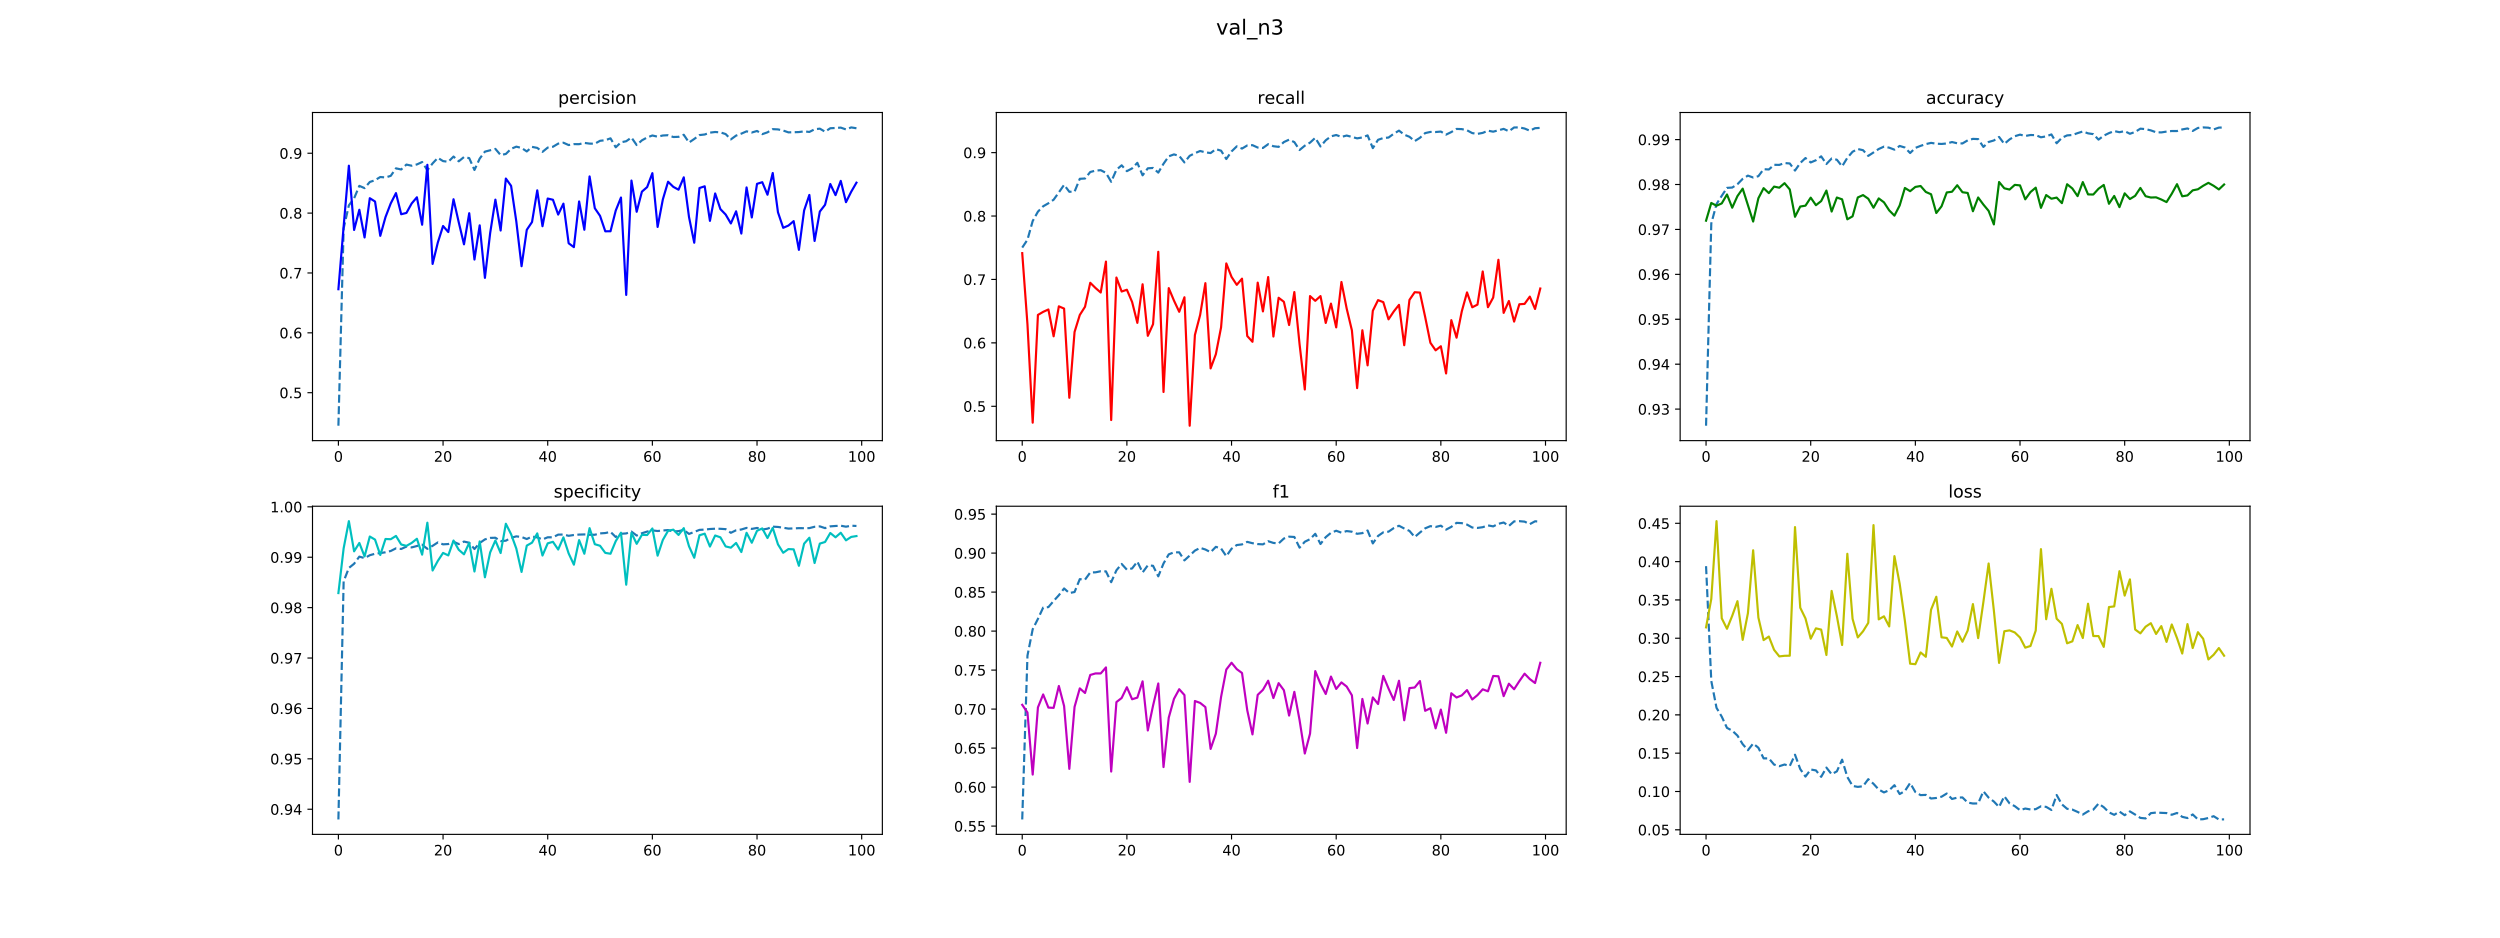 <?xml version="1.0" encoding="utf-8" standalone="no"?>
<!DOCTYPE svg PUBLIC "-//W3C//DTD SVG 1.1//EN"
  "http://www.w3.org/Graphics/SVG/1.1/DTD/svg11.dtd">
<!-- Created with matplotlib (https://matplotlib.org/) -->
<svg height="648pt" version="1.1" viewBox="0 0 1728 648" width="1728pt" xmlns="http://www.w3.org/2000/svg" xmlns:xlink="http://www.w3.org/1999/xlink">
 <defs>
  <style type="text/css">
*{stroke-linecap:butt;stroke-linejoin:round;}
  </style>
 </defs>
 <g id="figure_1">
  <g id="patch_1">
   <path d="M 0 648 
L 1728 648 
L 1728 0 
L 0 0 
z
" style="fill:#ffffff;"/>
  </g>
  <g id="axes_1">
   <g id="patch_2">
    <path d="M 216 304.56 
L 609.882 304.56 
L 609.882 77.76 
L 216 77.76 
z
" style="fill:#ffffff;"/>
   </g>
   <g id="matplotlib.axis_1">
    <g id="xtick_1">
     <g id="line2d_1">
      <defs>
       <path d="M 0 0 
L 0 3.5 
" id="m8205323ec8" style="stroke:#000000;stroke-width:0.8;"/>
      </defs>
      <g>
       <use style="stroke:#000000;stroke-width:0.8;" x="233.904" xlink:href="#m8205323ec8" y="304.56"/>
      </g>
     </g>
     <g id="text_1">
      <!-- 0 -->
      <defs>
       <path d="M 31.781 66.406 
Q 24.172 66.406 20.328 58.906 
Q 16.5 51.422 16.5 36.375 
Q 16.5 21.391 20.328 13.891 
Q 24.172 6.391 31.781 6.391 
Q 39.453 6.391 43.281 13.891 
Q 47.125 21.391 47.125 36.375 
Q 47.125 51.422 43.281 58.906 
Q 39.453 66.406 31.781 66.406 
z
M 31.781 74.219 
Q 44.047 74.219 50.516 64.516 
Q 56.984 54.828 56.984 36.375 
Q 56.984 17.969 50.516 8.266 
Q 44.047 -1.422 31.781 -1.422 
Q 19.531 -1.422 13.062 8.266 
Q 6.594 17.969 6.594 36.375 
Q 6.594 54.828 13.062 64.516 
Q 19.531 74.219 31.781 74.219 
z
" id="DejaVuSans-48"/>
      </defs>
      <g transform="translate(230.722 319.158)scale(0.1 -0.1)">
       <use xlink:href="#DejaVuSans-48"/>
      </g>
     </g>
    </g>
    <g id="xtick_2">
     <g id="line2d_2">
      <g>
       <use style="stroke:#000000;stroke-width:0.8;" x="306.242" xlink:href="#m8205323ec8" y="304.56"/>
      </g>
     </g>
     <g id="text_2">
      <!-- 20 -->
      <defs>
       <path d="M 19.188 8.297 
L 53.609 8.297 
L 53.609 0 
L 7.328 0 
L 7.328 8.297 
Q 12.938 14.109 22.625 23.891 
Q 32.328 33.688 34.812 36.531 
Q 39.547 41.844 41.422 45.531 
Q 43.312 49.219 43.312 52.781 
Q 43.312 58.594 39.234 62.25 
Q 35.156 65.922 28.609 65.922 
Q 23.969 65.922 18.812 64.312 
Q 13.672 62.703 7.812 59.422 
L 7.812 69.391 
Q 13.766 71.781 18.938 73 
Q 24.125 74.219 28.422 74.219 
Q 39.75 74.219 46.484 68.547 
Q 53.219 62.891 53.219 53.422 
Q 53.219 48.922 51.531 44.891 
Q 49.859 40.875 45.406 35.406 
Q 44.188 33.984 37.641 27.219 
Q 31.109 20.453 19.188 8.297 
z
" id="DejaVuSans-50"/>
      </defs>
      <g transform="translate(299.88 319.158)scale(0.1 -0.1)">
       <use xlink:href="#DejaVuSans-50"/>
       <use x="63.623" xlink:href="#DejaVuSans-48"/>
      </g>
     </g>
    </g>
    <g id="xtick_3">
     <g id="line2d_3">
      <g>
       <use style="stroke:#000000;stroke-width:0.8;" x="378.58" xlink:href="#m8205323ec8" y="304.56"/>
      </g>
     </g>
     <g id="text_3">
      <!-- 40 -->
      <defs>
       <path d="M 37.797 64.312 
L 12.891 25.391 
L 37.797 25.391 
z
M 35.203 72.906 
L 47.609 72.906 
L 47.609 25.391 
L 58.016 25.391 
L 58.016 17.188 
L 47.609 17.188 
L 47.609 0 
L 37.797 0 
L 37.797 17.188 
L 4.891 17.188 
L 4.891 26.703 
z
" id="DejaVuSans-52"/>
      </defs>
      <g transform="translate(372.218 319.158)scale(0.1 -0.1)">
       <use xlink:href="#DejaVuSans-52"/>
       <use x="63.623" xlink:href="#DejaVuSans-48"/>
      </g>
     </g>
    </g>
    <g id="xtick_4">
     <g id="line2d_4">
      <g>
       <use style="stroke:#000000;stroke-width:0.8;" x="450.919" xlink:href="#m8205323ec8" y="304.56"/>
      </g>
     </g>
     <g id="text_4">
      <!-- 60 -->
      <defs>
       <path d="M 33.016 40.375 
Q 26.375 40.375 22.484 35.828 
Q 18.609 31.297 18.609 23.391 
Q 18.609 15.531 22.484 10.953 
Q 26.375 6.391 33.016 6.391 
Q 39.656 6.391 43.531 10.953 
Q 47.406 15.531 47.406 23.391 
Q 47.406 31.297 43.531 35.828 
Q 39.656 40.375 33.016 40.375 
z
M 52.594 71.297 
L 52.594 62.312 
Q 48.875 64.062 45.094 64.984 
Q 41.312 65.922 37.594 65.922 
Q 27.828 65.922 22.672 59.328 
Q 17.531 52.734 16.797 39.406 
Q 19.672 43.656 24.016 45.922 
Q 28.375 48.188 33.594 48.188 
Q 44.578 48.188 50.953 41.516 
Q 57.328 34.859 57.328 23.391 
Q 57.328 12.156 50.688 5.359 
Q 44.047 -1.422 33.016 -1.422 
Q 20.359 -1.422 13.672 8.266 
Q 6.984 17.969 6.984 36.375 
Q 6.984 53.656 15.188 63.938 
Q 23.391 74.219 37.203 74.219 
Q 40.922 74.219 44.703 73.484 
Q 48.484 72.75 52.594 71.297 
z
" id="DejaVuSans-54"/>
      </defs>
      <g transform="translate(444.556 319.158)scale(0.1 -0.1)">
       <use xlink:href="#DejaVuSans-54"/>
       <use x="63.623" xlink:href="#DejaVuSans-48"/>
      </g>
     </g>
    </g>
    <g id="xtick_5">
     <g id="line2d_5">
      <g>
       <use style="stroke:#000000;stroke-width:0.8;" x="523.257" xlink:href="#m8205323ec8" y="304.56"/>
      </g>
     </g>
     <g id="text_5">
      <!-- 80 -->
      <defs>
       <path d="M 31.781 34.625 
Q 24.75 34.625 20.719 30.859 
Q 16.703 27.094 16.703 20.516 
Q 16.703 13.922 20.719 10.156 
Q 24.75 6.391 31.781 6.391 
Q 38.812 6.391 42.859 10.172 
Q 46.922 13.969 46.922 20.516 
Q 46.922 27.094 42.891 30.859 
Q 38.875 34.625 31.781 34.625 
z
M 21.922 38.812 
Q 15.578 40.375 12.031 44.719 
Q 8.5 49.078 8.5 55.328 
Q 8.5 64.062 14.719 69.141 
Q 20.953 74.219 31.781 74.219 
Q 42.672 74.219 48.875 69.141 
Q 55.078 64.062 55.078 55.328 
Q 55.078 49.078 51.531 44.719 
Q 48 40.375 41.703 38.812 
Q 48.828 37.156 52.797 32.312 
Q 56.781 27.484 56.781 20.516 
Q 56.781 9.906 50.312 4.234 
Q 43.844 -1.422 31.781 -1.422 
Q 19.734 -1.422 13.25 4.234 
Q 6.781 9.906 6.781 20.516 
Q 6.781 27.484 10.781 32.312 
Q 14.797 37.156 21.922 38.812 
z
M 18.312 54.391 
Q 18.312 48.734 21.844 45.562 
Q 25.391 42.391 31.781 42.391 
Q 38.141 42.391 41.719 45.562 
Q 45.312 48.734 45.312 54.391 
Q 45.312 60.062 41.719 63.234 
Q 38.141 66.406 31.781 66.406 
Q 25.391 66.406 21.844 63.234 
Q 18.312 60.062 18.312 54.391 
z
" id="DejaVuSans-56"/>
      </defs>
      <g transform="translate(516.895 319.158)scale(0.1 -0.1)">
       <use xlink:href="#DejaVuSans-56"/>
       <use x="63.623" xlink:href="#DejaVuSans-48"/>
      </g>
     </g>
    </g>
    <g id="xtick_6">
     <g id="line2d_6">
      <g>
       <use style="stroke:#000000;stroke-width:0.8;" x="595.596" xlink:href="#m8205323ec8" y="304.56"/>
      </g>
     </g>
     <g id="text_6">
      <!-- 100 -->
      <defs>
       <path d="M 12.406 8.297 
L 28.516 8.297 
L 28.516 63.922 
L 10.984 60.406 
L 10.984 69.391 
L 28.422 72.906 
L 38.281 72.906 
L 38.281 8.297 
L 54.391 8.297 
L 54.391 0 
L 12.406 0 
z
" id="DejaVuSans-49"/>
      </defs>
      <g transform="translate(586.052 319.158)scale(0.1 -0.1)">
       <use xlink:href="#DejaVuSans-49"/>
       <use x="63.623" xlink:href="#DejaVuSans-48"/>
       <use x="127.246" xlink:href="#DejaVuSans-48"/>
      </g>
     </g>
    </g>
   </g>
   <g id="matplotlib.axis_2">
    <g id="ytick_1">
     <g id="line2d_7">
      <defs>
       <path d="M 0 0 
L -3.5 0 
" id="m32520d86f4" style="stroke:#000000;stroke-width:0.8;"/>
      </defs>
      <g>
       <use style="stroke:#000000;stroke-width:0.8;" x="216" xlink:href="#m32520d86f4" y="271.427"/>
      </g>
     </g>
     <g id="text_7">
      <!-- 0.5 -->
      <defs>
       <path d="M 10.688 12.406 
L 21 12.406 
L 21 0 
L 10.688 0 
z
" id="DejaVuSans-46"/>
       <path d="M 10.797 72.906 
L 49.516 72.906 
L 49.516 64.594 
L 19.828 64.594 
L 19.828 46.734 
Q 21.969 47.469 24.109 47.828 
Q 26.266 48.188 28.422 48.188 
Q 40.625 48.188 47.75 41.5 
Q 54.891 34.812 54.891 23.391 
Q 54.891 11.625 47.562 5.094 
Q 40.234 -1.422 26.906 -1.422 
Q 22.312 -1.422 17.547 -0.641 
Q 12.797 0.141 7.719 1.703 
L 7.719 11.625 
Q 12.109 9.234 16.797 8.062 
Q 21.484 6.891 26.703 6.891 
Q 35.156 6.891 40.078 11.328 
Q 45.016 15.766 45.016 23.391 
Q 45.016 31 40.078 35.438 
Q 35.156 39.891 26.703 39.891 
Q 22.75 39.891 18.812 39.016 
Q 14.891 38.141 10.797 36.281 
z
" id="DejaVuSans-53"/>
      </defs>
      <g transform="translate(193.097 275.227)scale(0.1 -0.1)">
       <use xlink:href="#DejaVuSans-48"/>
       <use x="63.623" xlink:href="#DejaVuSans-46"/>
       <use x="95.41" xlink:href="#DejaVuSans-53"/>
      </g>
     </g>
    </g>
    <g id="ytick_2">
     <g id="line2d_8">
      <g>
       <use style="stroke:#000000;stroke-width:0.8;" x="216" xlink:href="#m32520d86f4" y="230.05"/>
      </g>
     </g>
     <g id="text_8">
      <!-- 0.6 -->
      <g transform="translate(193.097 233.85)scale(0.1 -0.1)">
       <use xlink:href="#DejaVuSans-48"/>
       <use x="63.623" xlink:href="#DejaVuSans-46"/>
       <use x="95.41" xlink:href="#DejaVuSans-54"/>
      </g>
     </g>
    </g>
    <g id="ytick_3">
     <g id="line2d_9">
      <g>
       <use style="stroke:#000000;stroke-width:0.8;" x="216" xlink:href="#m32520d86f4" y="188.674"/>
      </g>
     </g>
     <g id="text_9">
      <!-- 0.7 -->
      <defs>
       <path d="M 8.203 72.906 
L 55.078 72.906 
L 55.078 68.703 
L 28.609 0 
L 18.312 0 
L 43.219 64.594 
L 8.203 64.594 
z
" id="DejaVuSans-55"/>
      </defs>
      <g transform="translate(193.097 192.473)scale(0.1 -0.1)">
       <use xlink:href="#DejaVuSans-48"/>
       <use x="63.623" xlink:href="#DejaVuSans-46"/>
       <use x="95.41" xlink:href="#DejaVuSans-55"/>
      </g>
     </g>
    </g>
    <g id="ytick_4">
     <g id="line2d_10">
      <g>
       <use style="stroke:#000000;stroke-width:0.8;" x="216" xlink:href="#m32520d86f4" y="147.297"/>
      </g>
     </g>
     <g id="text_10">
      <!-- 0.8 -->
      <g transform="translate(193.097 151.096)scale(0.1 -0.1)">
       <use xlink:href="#DejaVuSans-48"/>
       <use x="63.623" xlink:href="#DejaVuSans-46"/>
       <use x="95.41" xlink:href="#DejaVuSans-56"/>
      </g>
     </g>
    </g>
    <g id="ytick_5">
     <g id="line2d_11">
      <g>
       <use style="stroke:#000000;stroke-width:0.8;" x="216" xlink:href="#m32520d86f4" y="105.92"/>
      </g>
     </g>
     <g id="text_11">
      <!-- 0.9 -->
      <defs>
       <path d="M 10.984 1.516 
L 10.984 10.5 
Q 14.703 8.734 18.5 7.812 
Q 22.312 6.891 25.984 6.891 
Q 35.75 6.891 40.891 13.453 
Q 46.047 20.016 46.781 33.406 
Q 43.953 29.203 39.594 26.953 
Q 35.25 24.703 29.984 24.703 
Q 19.047 24.703 12.672 31.312 
Q 6.297 37.938 6.297 49.422 
Q 6.297 60.641 12.938 67.422 
Q 19.578 74.219 30.609 74.219 
Q 43.266 74.219 49.922 64.516 
Q 56.594 54.828 56.594 36.375 
Q 56.594 19.141 48.406 8.859 
Q 40.234 -1.422 26.422 -1.422 
Q 22.703 -1.422 18.891 -0.688 
Q 15.094 0.047 10.984 1.516 
z
M 30.609 32.422 
Q 37.25 32.422 41.125 36.953 
Q 45.016 41.5 45.016 49.422 
Q 45.016 57.281 41.125 61.844 
Q 37.25 66.406 30.609 66.406 
Q 23.969 66.406 20.094 61.844 
Q 16.219 57.281 16.219 49.422 
Q 16.219 41.5 20.094 36.953 
Q 23.969 32.422 30.609 32.422 
z
" id="DejaVuSans-57"/>
      </defs>
      <g transform="translate(193.097 109.719)scale(0.1 -0.1)">
       <use xlink:href="#DejaVuSans-48"/>
       <use x="63.623" xlink:href="#DejaVuSans-46"/>
       <use x="95.41" xlink:href="#DejaVuSans-57"/>
      </g>
     </g>
    </g>
   </g>
   <g id="line2d_12">
    <path clip-path="url(#p33a866d7cd)" d="M 233.904 294.251 
L 237.521 157.869 
L 241.138 141.952 
L 244.754 137.1 
L 248.371 128.471 
L 251.988 130.03 
L 255.605 125.785 
L 259.222 124.564 
L 262.839 122.355 
L 266.456 122.657 
L 270.073 121.552 
L 273.69 116.364 
L 277.307 117.133 
L 280.924 113.757 
L 284.541 114.54 
L 288.158 113.66 
L 291.774 112.005 
L 295.391 117.65 
L 299.008 112.938 
L 302.625 109.098 
L 306.242 111.352 
L 309.859 111.832 
L 313.476 108.216 
L 317.093 111.493 
L 320.71 108.554 
L 324.327 109.308 
L 327.944 117.485 
L 331.561 109.629 
L 335.177 104.806 
L 338.794 103.883 
L 342.411 102.914 
L 346.028 107.179 
L 349.645 106.412 
L 353.262 102.867 
L 356.879 101.373 
L 360.496 102.264 
L 364.113 104.677 
L 367.73 101.52 
L 371.347 102.23 
L 374.964 104.969 
L 378.58 102.016 
L 382.197 101.433 
L 385.814 99.279 
L 389.431 98.65 
L 393.048 100.256 
L 396.665 99.62 
L 400.282 99.651 
L 403.899 98.769 
L 407.516 99.263 
L 411.133 99.348 
L 414.75 97.318 
L 418.367 96.913 
L 421.983 95.62 
L 425.6 101.799 
L 429.217 98.363 
L 432.834 97.607 
L 436.451 95.064 
L 440.068 100.247 
L 443.685 97.012 
L 447.302 95.006 
L 450.919 93.653 
L 454.536 94.473 
L 458.153 93.654 
L 461.77 93.45 
L 465.386 94.7 
L 469.003 94.578 
L 472.62 93.161 
L 476.237 98.525 
L 479.854 96.052 
L 483.471 93.366 
L 487.088 92.963 
L 490.705 91.68 
L 494.322 91.232 
L 497.939 91.503 
L 501.556 92.658 
L 505.173 96.344 
L 508.789 93.72 
L 512.406 92.369 
L 516.023 90.785 
L 519.64 91.593 
L 523.257 90.526 
L 526.874 92.722 
L 530.491 91.464 
L 534.108 89.267 
L 537.725 89.443 
L 541.342 90.231 
L 544.959 91.489 
L 548.576 91.398 
L 552.193 91.278 
L 555.809 90.791 
L 559.426 91.199 
L 563.043 89.373 
L 566.66 88.924 
L 570.277 91.039 
L 573.894 88.643 
L 577.511 88.452 
L 581.128 88.209 
L 584.745 89.463 
L 588.362 88.069 
L 591.979 88.648 
" style="fill:none;stroke:#1f77b4;stroke-dasharray:5.55,2.4;stroke-dashoffset:0;stroke-width:1.5;"/>
   </g>
   <g id="line2d_13">
    <path clip-path="url(#p33a866d7cd)" d="M 233.904 199.903 
L 237.521 156.535 
L 241.138 114.53 
L 244.754 158.938 
L 248.371 144.998 
L 251.988 164.134 
L 255.605 136.998 
L 259.222 139.276 
L 262.839 162.995 
L 266.456 150.055 
L 270.073 140.607 
L 273.69 133.482 
L 277.307 148.077 
L 280.924 147.179 
L 284.541 140.642 
L 288.158 136.373 
L 291.774 155.332 
L 295.391 113.924 
L 299.008 182.415 
L 302.625 167.606 
L 306.242 156.219 
L 309.859 160.389 
L 313.476 137.73 
L 317.093 153.699 
L 320.71 168.871 
L 324.327 147.38 
L 327.944 179.394 
L 331.561 155.763 
L 335.177 192.047 
L 338.794 161.128 
L 342.411 138.002 
L 346.028 159.336 
L 349.645 123.42 
L 353.262 128.457 
L 356.879 153.119 
L 360.496 184.005 
L 364.113 158.856 
L 367.73 153.482 
L 371.347 131.569 
L 374.964 156.353 
L 378.58 137.236 
L 382.197 138.068 
L 385.814 148.309 
L 389.431 140.771 
L 393.048 168.143 
L 396.665 170.82 
L 400.282 139.253 
L 403.899 158.801 
L 407.516 121.951 
L 411.133 143.919 
L 414.75 149.207 
L 418.367 159.868 
L 421.983 159.845 
L 425.6 145.53 
L 429.217 136.537 
L 432.834 203.84 
L 436.451 124.81 
L 440.068 146.368 
L 443.685 132.471 
L 447.302 129.33 
L 450.919 119.701 
L 454.536 156.854 
L 458.153 137.85 
L 461.77 125.614 
L 465.386 129.137 
L 469.003 131.118 
L 472.62 122.585 
L 476.237 150.008 
L 479.854 167.765 
L 483.471 129.954 
L 487.088 128.772 
L 490.705 152.653 
L 494.322 133.735 
L 497.939 144.533 
L 501.556 148.281 
L 505.173 154.45 
L 508.789 146.059 
L 512.406 161.439 
L 516.023 129.553 
L 519.64 150.304 
L 523.257 127.078 
L 526.874 125.931 
L 530.491 134.583 
L 534.108 119.597 
L 537.725 146.702 
L 541.342 157.455 
L 544.959 155.909 
L 548.576 152.845 
L 552.193 172.688 
L 555.809 145.451 
L 559.426 134.754 
L 563.043 166.548 
L 566.66 146.23 
L 570.277 141.558 
L 573.894 127.19 
L 577.511 134.866 
L 581.128 125.039 
L 584.745 139.732 
L 588.362 132.509 
L 591.979 126.272 
" style="fill:none;stroke:#0000ff;stroke-linecap:square;stroke-width:1.5;"/>
   </g>
   <g id="patch_3">
    <path d="M 216 304.56 
L 216 77.76 
" style="fill:none;stroke:#000000;stroke-linecap:square;stroke-linejoin:miter;stroke-width:0.8;"/>
   </g>
   <g id="patch_4">
    <path d="M 609.882 304.56 
L 609.882 77.76 
" style="fill:none;stroke:#000000;stroke-linecap:square;stroke-linejoin:miter;stroke-width:0.8;"/>
   </g>
   <g id="patch_5">
    <path d="M 216 304.56 
L 609.882 304.56 
" style="fill:none;stroke:#000000;stroke-linecap:square;stroke-linejoin:miter;stroke-width:0.8;"/>
   </g>
   <g id="patch_6">
    <path d="M 216 77.76 
L 609.882 77.76 
" style="fill:none;stroke:#000000;stroke-linecap:square;stroke-linejoin:miter;stroke-width:0.8;"/>
   </g>
   <g id="text_12">
    <!-- percision -->
    <defs>
     <path d="M 18.109 8.203 
L 18.109 -20.797 
L 9.078 -20.797 
L 9.078 54.688 
L 18.109 54.688 
L 18.109 46.391 
Q 20.953 51.266 25.266 53.625 
Q 29.594 56 35.594 56 
Q 45.562 56 51.781 48.094 
Q 58.016 40.188 58.016 27.297 
Q 58.016 14.406 51.781 6.484 
Q 45.562 -1.422 35.594 -1.422 
Q 29.594 -1.422 25.266 0.953 
Q 20.953 3.328 18.109 8.203 
z
M 48.688 27.297 
Q 48.688 37.203 44.609 42.844 
Q 40.531 48.484 33.406 48.484 
Q 26.266 48.484 22.188 42.844 
Q 18.109 37.203 18.109 27.297 
Q 18.109 17.391 22.188 11.75 
Q 26.266 6.109 33.406 6.109 
Q 40.531 6.109 44.609 11.75 
Q 48.688 17.391 48.688 27.297 
z
" id="DejaVuSans-112"/>
     <path d="M 56.203 29.594 
L 56.203 25.203 
L 14.891 25.203 
Q 15.484 15.922 20.484 11.062 
Q 25.484 6.203 34.422 6.203 
Q 39.594 6.203 44.453 7.469 
Q 49.312 8.734 54.109 11.281 
L 54.109 2.781 
Q 49.266 0.734 44.188 -0.344 
Q 39.109 -1.422 33.891 -1.422 
Q 20.797 -1.422 13.156 6.188 
Q 5.516 13.812 5.516 26.812 
Q 5.516 40.234 12.766 48.109 
Q 20.016 56 32.328 56 
Q 43.359 56 49.781 48.891 
Q 56.203 41.797 56.203 29.594 
z
M 47.219 32.234 
Q 47.125 39.594 43.094 43.984 
Q 39.062 48.391 32.422 48.391 
Q 24.906 48.391 20.391 44.141 
Q 15.875 39.891 15.188 32.172 
z
" id="DejaVuSans-101"/>
     <path d="M 41.109 46.297 
Q 39.594 47.172 37.812 47.578 
Q 36.031 48 33.891 48 
Q 26.266 48 22.188 43.047 
Q 18.109 38.094 18.109 28.812 
L 18.109 0 
L 9.078 0 
L 9.078 54.688 
L 18.109 54.688 
L 18.109 46.188 
Q 20.953 51.172 25.484 53.578 
Q 30.031 56 36.531 56 
Q 37.453 56 38.578 55.875 
Q 39.703 55.766 41.062 55.516 
z
" id="DejaVuSans-114"/>
     <path d="M 48.781 52.594 
L 48.781 44.188 
Q 44.969 46.297 41.141 47.344 
Q 37.312 48.391 33.406 48.391 
Q 24.656 48.391 19.812 42.844 
Q 14.984 37.312 14.984 27.297 
Q 14.984 17.281 19.812 11.734 
Q 24.656 6.203 33.406 6.203 
Q 37.312 6.203 41.141 7.25 
Q 44.969 8.297 48.781 10.406 
L 48.781 2.094 
Q 45.016 0.344 40.984 -0.531 
Q 36.969 -1.422 32.422 -1.422 
Q 20.062 -1.422 12.781 6.344 
Q 5.516 14.109 5.516 27.297 
Q 5.516 40.672 12.859 48.328 
Q 20.219 56 33.016 56 
Q 37.156 56 41.109 55.141 
Q 45.062 54.297 48.781 52.594 
z
" id="DejaVuSans-99"/>
     <path d="M 9.422 54.688 
L 18.406 54.688 
L 18.406 0 
L 9.422 0 
z
M 9.422 75.984 
L 18.406 75.984 
L 18.406 64.594 
L 9.422 64.594 
z
" id="DejaVuSans-105"/>
     <path d="M 44.281 53.078 
L 44.281 44.578 
Q 40.484 46.531 36.375 47.5 
Q 32.281 48.484 27.875 48.484 
Q 21.188 48.484 17.844 46.438 
Q 14.5 44.391 14.5 40.281 
Q 14.5 37.156 16.891 35.375 
Q 19.281 33.594 26.516 31.984 
L 29.594 31.297 
Q 39.156 29.25 43.188 25.516 
Q 47.219 21.781 47.219 15.094 
Q 47.219 7.469 41.188 3.016 
Q 35.156 -1.422 24.609 -1.422 
Q 20.219 -1.422 15.453 -0.562 
Q 10.688 0.297 5.422 2 
L 5.422 11.281 
Q 10.406 8.688 15.234 7.391 
Q 20.062 6.109 24.812 6.109 
Q 31.156 6.109 34.562 8.281 
Q 37.984 10.453 37.984 14.406 
Q 37.984 18.062 35.516 20.016 
Q 33.062 21.969 24.703 23.781 
L 21.578 24.516 
Q 13.234 26.266 9.516 29.906 
Q 5.812 33.547 5.812 39.891 
Q 5.812 47.609 11.281 51.797 
Q 16.75 56 26.812 56 
Q 31.781 56 36.172 55.266 
Q 40.578 54.547 44.281 53.078 
z
" id="DejaVuSans-115"/>
     <path d="M 30.609 48.391 
Q 23.391 48.391 19.188 42.75 
Q 14.984 37.109 14.984 27.297 
Q 14.984 17.484 19.156 11.844 
Q 23.344 6.203 30.609 6.203 
Q 37.797 6.203 41.984 11.859 
Q 46.188 17.531 46.188 27.297 
Q 46.188 37.016 41.984 42.703 
Q 37.797 48.391 30.609 48.391 
z
M 30.609 56 
Q 42.328 56 49.016 48.375 
Q 55.719 40.766 55.719 27.297 
Q 55.719 13.875 49.016 6.219 
Q 42.328 -1.422 30.609 -1.422 
Q 18.844 -1.422 12.172 6.219 
Q 5.516 13.875 5.516 27.297 
Q 5.516 40.766 12.172 48.375 
Q 18.844 56 30.609 56 
z
" id="DejaVuSans-111"/>
     <path d="M 54.891 33.016 
L 54.891 0 
L 45.906 0 
L 45.906 32.719 
Q 45.906 40.484 42.875 44.328 
Q 39.844 48.188 33.797 48.188 
Q 26.516 48.188 22.312 43.547 
Q 18.109 38.922 18.109 30.906 
L 18.109 0 
L 9.078 0 
L 9.078 54.688 
L 18.109 54.688 
L 18.109 46.188 
Q 21.344 51.125 25.703 53.562 
Q 30.078 56 35.797 56 
Q 45.219 56 50.047 50.172 
Q 54.891 44.344 54.891 33.016 
z
" id="DejaVuSans-110"/>
    </defs>
    <g transform="translate(385.743 71.76)scale(0.12 -0.12)">
     <use xlink:href="#DejaVuSans-112"/>
     <use x="63.477" xlink:href="#DejaVuSans-101"/>
     <use x="125" xlink:href="#DejaVuSans-114"/>
     <use x="166.082" xlink:href="#DejaVuSans-99"/>
     <use x="221.062" xlink:href="#DejaVuSans-105"/>
     <use x="248.846" xlink:href="#DejaVuSans-115"/>
     <use x="300.945" xlink:href="#DejaVuSans-105"/>
     <use x="328.729" xlink:href="#DejaVuSans-111"/>
     <use x="389.91" xlink:href="#DejaVuSans-110"/>
    </g>
   </g>
  </g>
  <g id="axes_2">
   <g id="patch_7">
    <path d="M 688.659 304.56 
L 1082.541 304.56 
L 1082.541 77.76 
L 688.659 77.76 
z
" style="fill:#ffffff;"/>
   </g>
   <g id="matplotlib.axis_3">
    <g id="xtick_7">
     <g id="line2d_14">
      <g>
       <use style="stroke:#000000;stroke-width:0.8;" x="706.563" xlink:href="#m8205323ec8" y="304.56"/>
      </g>
     </g>
     <g id="text_13">
      <!-- 0 -->
      <g transform="translate(703.381 319.158)scale(0.1 -0.1)">
       <use xlink:href="#DejaVuSans-48"/>
      </g>
     </g>
    </g>
    <g id="xtick_8">
     <g id="line2d_15">
      <g>
       <use style="stroke:#000000;stroke-width:0.8;" x="778.901" xlink:href="#m8205323ec8" y="304.56"/>
      </g>
     </g>
     <g id="text_14">
      <!-- 20 -->
      <g transform="translate(772.538 319.158)scale(0.1 -0.1)">
       <use xlink:href="#DejaVuSans-50"/>
       <use x="63.623" xlink:href="#DejaVuSans-48"/>
      </g>
     </g>
    </g>
    <g id="xtick_9">
     <g id="line2d_16">
      <g>
       <use style="stroke:#000000;stroke-width:0.8;" x="851.239" xlink:href="#m8205323ec8" y="304.56"/>
      </g>
     </g>
     <g id="text_15">
      <!-- 40 -->
      <g transform="translate(844.877 319.158)scale(0.1 -0.1)">
       <use xlink:href="#DejaVuSans-52"/>
       <use x="63.623" xlink:href="#DejaVuSans-48"/>
      </g>
     </g>
    </g>
    <g id="xtick_10">
     <g id="line2d_17">
      <g>
       <use style="stroke:#000000;stroke-width:0.8;" x="923.578" xlink:href="#m8205323ec8" y="304.56"/>
      </g>
     </g>
     <g id="text_16">
      <!-- 60 -->
      <g transform="translate(917.215 319.158)scale(0.1 -0.1)">
       <use xlink:href="#DejaVuSans-54"/>
       <use x="63.623" xlink:href="#DejaVuSans-48"/>
      </g>
     </g>
    </g>
    <g id="xtick_11">
     <g id="line2d_18">
      <g>
       <use style="stroke:#000000;stroke-width:0.8;" x="995.916" xlink:href="#m8205323ec8" y="304.56"/>
      </g>
     </g>
     <g id="text_17">
      <!-- 80 -->
      <g transform="translate(989.553 319.158)scale(0.1 -0.1)">
       <use xlink:href="#DejaVuSans-56"/>
       <use x="63.623" xlink:href="#DejaVuSans-48"/>
      </g>
     </g>
    </g>
    <g id="xtick_12">
     <g id="line2d_19">
      <g>
       <use style="stroke:#000000;stroke-width:0.8;" x="1068.254" xlink:href="#m8205323ec8" y="304.56"/>
      </g>
     </g>
     <g id="text_18">
      <!-- 100 -->
      <g transform="translate(1058.711 319.158)scale(0.1 -0.1)">
       <use xlink:href="#DejaVuSans-49"/>
       <use x="63.623" xlink:href="#DejaVuSans-48"/>
       <use x="127.246" xlink:href="#DejaVuSans-48"/>
      </g>
     </g>
    </g>
   </g>
   <g id="matplotlib.axis_4">
    <g id="ytick_6">
     <g id="line2d_20">
      <g>
       <use style="stroke:#000000;stroke-width:0.8;" x="688.659" xlink:href="#m32520d86f4" y="280.825"/>
      </g>
     </g>
     <g id="text_19">
      <!-- 0.5 -->
      <g transform="translate(665.756 284.625)scale(0.1 -0.1)">
       <use xlink:href="#DejaVuSans-48"/>
       <use x="63.623" xlink:href="#DejaVuSans-46"/>
       <use x="95.41" xlink:href="#DejaVuSans-53"/>
      </g>
     </g>
    </g>
    <g id="ytick_7">
     <g id="line2d_21">
      <g>
       <use style="stroke:#000000;stroke-width:0.8;" x="688.659" xlink:href="#m32520d86f4" y="236.991"/>
      </g>
     </g>
     <g id="text_20">
      <!-- 0.6 -->
      <g transform="translate(665.756 240.79)scale(0.1 -0.1)">
       <use xlink:href="#DejaVuSans-48"/>
       <use x="63.623" xlink:href="#DejaVuSans-46"/>
       <use x="95.41" xlink:href="#DejaVuSans-54"/>
      </g>
     </g>
    </g>
    <g id="ytick_8">
     <g id="line2d_22">
      <g>
       <use style="stroke:#000000;stroke-width:0.8;" x="688.659" xlink:href="#m32520d86f4" y="193.157"/>
      </g>
     </g>
     <g id="text_21">
      <!-- 0.7 -->
      <g transform="translate(665.756 196.956)scale(0.1 -0.1)">
       <use xlink:href="#DejaVuSans-48"/>
       <use x="63.623" xlink:href="#DejaVuSans-46"/>
       <use x="95.41" xlink:href="#DejaVuSans-55"/>
      </g>
     </g>
    </g>
    <g id="ytick_9">
     <g id="line2d_23">
      <g>
       <use style="stroke:#000000;stroke-width:0.8;" x="688.659" xlink:href="#m32520d86f4" y="149.323"/>
      </g>
     </g>
     <g id="text_22">
      <!-- 0.8 -->
      <g transform="translate(665.756 153.122)scale(0.1 -0.1)">
       <use xlink:href="#DejaVuSans-48"/>
       <use x="63.623" xlink:href="#DejaVuSans-46"/>
       <use x="95.41" xlink:href="#DejaVuSans-56"/>
      </g>
     </g>
    </g>
    <g id="ytick_10">
     <g id="line2d_24">
      <g>
       <use style="stroke:#000000;stroke-width:0.8;" x="688.659" xlink:href="#m32520d86f4" y="105.489"/>
      </g>
     </g>
     <g id="text_23">
      <!-- 0.9 -->
      <g transform="translate(665.756 109.288)scale(0.1 -0.1)">
       <use xlink:href="#DejaVuSans-48"/>
       <use x="63.623" xlink:href="#DejaVuSans-46"/>
       <use x="95.41" xlink:href="#DejaVuSans-57"/>
      </g>
     </g>
    </g>
   </g>
   <g id="line2d_25">
    <path clip-path="url(#pdd5e49fcbd)" d="M 706.563 171.15 
L 710.179 165.685 
L 713.796 152.769 
L 717.413 146.299 
L 721.03 142.596 
L 724.647 140.509 
L 728.264 138.048 
L 731.881 132.975 
L 735.498 127.773 
L 739.115 132.544 
L 742.732 132.501 
L 746.349 123.59 
L 749.966 123.378 
L 753.582 118.895 
L 757.199 117.93 
L 760.816 117.633 
L 764.433 119.498 
L 768.05 125.647 
L 771.667 117.325 
L 775.284 114.27 
L 778.901 118.291 
L 782.518 116.394 
L 786.135 112.55 
L 789.752 121.177 
L 793.369 116.345 
L 796.986 116.083 
L 800.602 119.308 
L 804.219 113.191 
L 807.836 108.045 
L 811.453 106.726 
L 815.07 107.751 
L 818.687 112.261 
L 822.304 107.705 
L 825.921 105.882 
L 829.538 104.367 
L 833.155 105.291 
L 836.772 105.789 
L 840.389 103.09 
L 844.005 104.153 
L 847.622 109.911 
L 851.239 104.672 
L 854.856 101.161 
L 858.473 102.693 
L 862.09 100.537 
L 865.707 100.34 
L 869.324 101.978 
L 872.941 102.27 
L 876.558 99.677 
L 880.175 101.075 
L 883.792 101.522 
L 887.408 98.207 
L 891.025 96.514 
L 894.642 98.231 
L 898.259 103.687 
L 901.876 100.701 
L 905.493 98.597 
L 909.11 95.273 
L 912.727 101.233 
L 916.344 96.97 
L 919.961 94.232 
L 923.578 93.327 
L 927.195 94.629 
L 930.811 93.686 
L 934.428 94.633 
L 938.045 95.633 
L 941.662 95.011 
L 945.279 93.578 
L 948.896 102.379 
L 952.513 96.635 
L 956.13 95.398 
L 959.747 95.082 
L 963.364 92.444 
L 966.981 90.286 
L 970.598 93.079 
L 974.214 94.547 
L 977.831 97.541 
L 981.448 95.265 
L 985.065 91.994 
L 988.682 91.187 
L 992.299 91.255 
L 995.916 90.941 
L 999.533 93.042 
L 1003.15 91.276 
L 1006.767 89.11 
L 1010.384 89.247 
L 1014.001 90.058 
L 1017.618 91.996 
L 1021.234 92.534 
L 1024.851 91.858 
L 1028.468 90.337 
L 1032.085 91.011 
L 1035.702 90.061 
L 1039.319 89.088 
L 1042.936 90.727 
L 1046.553 88.113 
L 1050.17 88.069 
L 1053.787 88.838 
L 1057.404 90.348 
L 1061.021 88.613 
L 1064.637 88.393 
" style="fill:none;stroke:#1f77b4;stroke-dasharray:5.55,2.4;stroke-dashoffset:0;stroke-width:1.5;"/>
   </g>
   <g id="line2d_26">
    <path clip-path="url(#pdd5e49fcbd)" d="M 706.563 174.972 
L 710.179 224.16 
L 713.796 292.142 
L 717.413 217.679 
L 721.03 215.558 
L 724.647 213.912 
L 728.264 232.446 
L 731.881 211.737 
L 735.498 213.294 
L 739.115 274.939 
L 742.732 229.455 
L 746.349 217.696 
L 749.966 212.033 
L 753.582 195.461 
L 757.199 199.045 
L 760.816 202.191 
L 764.433 180.813 
L 768.05 290.318 
L 771.667 191.836 
L 775.284 201.497 
L 778.901 200.278 
L 782.518 208.734 
L 786.135 223.152 
L 789.752 196.487 
L 793.369 232.105 
L 796.986 224.094 
L 800.602 174.046 
L 804.219 270.927 
L 807.836 199.151 
L 811.453 207.773 
L 815.07 215.507 
L 818.687 205.481 
L 822.304 294.251 
L 825.921 231.528 
L 829.538 217.676 
L 833.155 195.722 
L 836.772 254.641 
L 840.389 244.86 
L 844.005 226.258 
L 847.622 182.089 
L 851.239 191.382 
L 854.856 196.883 
L 858.473 192.611 
L 862.09 232.241 
L 865.707 236.234 
L 869.324 195.36 
L 872.941 215.241 
L 876.558 191.502 
L 880.175 232.61 
L 883.792 205.824 
L 887.408 208.606 
L 891.025 224.649 
L 894.642 201.876 
L 898.259 237.937 
L 901.876 269.218 
L 905.493 204.65 
L 909.11 207.921 
L 912.727 204.657 
L 916.344 223.214 
L 919.961 209.868 
L 923.578 226.28 
L 927.195 194.924 
L 930.811 213.208 
L 934.428 228.332 
L 938.045 268.258 
L 941.662 228.279 
L 945.279 252.537 
L 948.896 214.789 
L 952.513 207.448 
L 956.13 208.846 
L 959.747 220.712 
L 963.364 215.287 
L 966.981 210.72 
L 970.598 238.615 
L 974.214 207.292 
L 977.831 201.975 
L 981.448 202.242 
L 985.065 219.056 
L 988.682 236.919 
L 992.299 242.141 
L 995.916 239.334 
L 999.533 258.13 
L 1003.15 221.301 
L 1006.767 233.401 
L 1010.384 215.22 
L 1014.001 202.122 
L 1017.618 212.386 
L 1021.234 210.56 
L 1024.851 187.636 
L 1028.468 212.328 
L 1032.085 205.674 
L 1035.702 179.561 
L 1039.319 216.254 
L 1042.936 208.051 
L 1046.553 222.273 
L 1050.17 210.308 
L 1053.787 210.049 
L 1057.404 205.028 
L 1061.021 213.557 
L 1064.637 199.417 
" style="fill:none;stroke:#ff0000;stroke-linecap:square;stroke-width:1.5;"/>
   </g>
   <g id="patch_8">
    <path d="M 688.659 304.56 
L 688.659 77.76 
" style="fill:none;stroke:#000000;stroke-linecap:square;stroke-linejoin:miter;stroke-width:0.8;"/>
   </g>
   <g id="patch_9">
    <path d="M 1082.541 304.56 
L 1082.541 77.76 
" style="fill:none;stroke:#000000;stroke-linecap:square;stroke-linejoin:miter;stroke-width:0.8;"/>
   </g>
   <g id="patch_10">
    <path d="M 688.659 304.56 
L 1082.541 304.56 
" style="fill:none;stroke:#000000;stroke-linecap:square;stroke-linejoin:miter;stroke-width:0.8;"/>
   </g>
   <g id="patch_11">
    <path d="M 688.659 77.76 
L 1082.541 77.76 
" style="fill:none;stroke:#000000;stroke-linecap:square;stroke-linejoin:miter;stroke-width:0.8;"/>
   </g>
   <g id="text_24">
    <!-- recall -->
    <defs>
     <path d="M 34.281 27.484 
Q 23.391 27.484 19.188 25 
Q 14.984 22.516 14.984 16.5 
Q 14.984 11.719 18.141 8.906 
Q 21.297 6.109 26.703 6.109 
Q 34.188 6.109 38.703 11.406 
Q 43.219 16.703 43.219 25.484 
L 43.219 27.484 
z
M 52.203 31.203 
L 52.203 0 
L 43.219 0 
L 43.219 8.297 
Q 40.141 3.328 35.547 0.953 
Q 30.953 -1.422 24.312 -1.422 
Q 15.922 -1.422 10.953 3.297 
Q 6 8.016 6 15.922 
Q 6 25.141 12.172 29.828 
Q 18.359 34.516 30.609 34.516 
L 43.219 34.516 
L 43.219 35.406 
Q 43.219 41.609 39.141 45 
Q 35.062 48.391 27.688 48.391 
Q 23 48.391 18.547 47.266 
Q 14.109 46.141 10.016 43.891 
L 10.016 52.203 
Q 14.938 54.109 19.578 55.047 
Q 24.219 56 28.609 56 
Q 40.484 56 46.344 49.844 
Q 52.203 43.703 52.203 31.203 
z
" id="DejaVuSans-97"/>
     <path d="M 9.422 75.984 
L 18.406 75.984 
L 18.406 0 
L 9.422 0 
z
" id="DejaVuSans-108"/>
    </defs>
    <g transform="translate(869.134 71.76)scale(0.12 -0.12)">
     <use xlink:href="#DejaVuSans-114"/>
     <use x="41.082" xlink:href="#DejaVuSans-101"/>
     <use x="102.605" xlink:href="#DejaVuSans-99"/>
     <use x="157.586" xlink:href="#DejaVuSans-97"/>
     <use x="218.865" xlink:href="#DejaVuSans-108"/>
     <use x="246.648" xlink:href="#DejaVuSans-108"/>
    </g>
   </g>
  </g>
  <g id="axes_3">
   <g id="patch_12">
    <path d="M 1161.318 304.56 
L 1555.2 304.56 
L 1555.2 77.76 
L 1161.318 77.76 
z
" style="fill:#ffffff;"/>
   </g>
   <g id="matplotlib.axis_5">
    <g id="xtick_13">
     <g id="line2d_27">
      <g>
       <use style="stroke:#000000;stroke-width:0.8;" x="1179.221" xlink:href="#m8205323ec8" y="304.56"/>
      </g>
     </g>
     <g id="text_25">
      <!-- 0 -->
      <g transform="translate(1176.04 319.158)scale(0.1 -0.1)">
       <use xlink:href="#DejaVuSans-48"/>
      </g>
     </g>
    </g>
    <g id="xtick_14">
     <g id="line2d_28">
      <g>
       <use style="stroke:#000000;stroke-width:0.8;" x="1251.56" xlink:href="#m8205323ec8" y="304.56"/>
      </g>
     </g>
     <g id="text_26">
      <!-- 20 -->
      <g transform="translate(1245.197 319.158)scale(0.1 -0.1)">
       <use xlink:href="#DejaVuSans-50"/>
       <use x="63.623" xlink:href="#DejaVuSans-48"/>
      </g>
     </g>
    </g>
    <g id="xtick_15">
     <g id="line2d_29">
      <g>
       <use style="stroke:#000000;stroke-width:0.8;" x="1323.898" xlink:href="#m8205323ec8" y="304.56"/>
      </g>
     </g>
     <g id="text_27">
      <!-- 40 -->
      <g transform="translate(1317.536 319.158)scale(0.1 -0.1)">
       <use xlink:href="#DejaVuSans-52"/>
       <use x="63.623" xlink:href="#DejaVuSans-48"/>
      </g>
     </g>
    </g>
    <g id="xtick_16">
     <g id="line2d_30">
      <g>
       <use style="stroke:#000000;stroke-width:0.8;" x="1396.236" xlink:href="#m8205323ec8" y="304.56"/>
      </g>
     </g>
     <g id="text_28">
      <!-- 60 -->
      <g transform="translate(1389.874 319.158)scale(0.1 -0.1)">
       <use xlink:href="#DejaVuSans-54"/>
       <use x="63.623" xlink:href="#DejaVuSans-48"/>
      </g>
     </g>
    </g>
    <g id="xtick_17">
     <g id="line2d_31">
      <g>
       <use style="stroke:#000000;stroke-width:0.8;" x="1468.575" xlink:href="#m8205323ec8" y="304.56"/>
      </g>
     </g>
     <g id="text_29">
      <!-- 80 -->
      <g transform="translate(1462.212 319.158)scale(0.1 -0.1)">
       <use xlink:href="#DejaVuSans-56"/>
       <use x="63.623" xlink:href="#DejaVuSans-48"/>
      </g>
     </g>
    </g>
    <g id="xtick_18">
     <g id="line2d_32">
      <g>
       <use style="stroke:#000000;stroke-width:0.8;" x="1540.913" xlink:href="#m8205323ec8" y="304.56"/>
      </g>
     </g>
     <g id="text_30">
      <!-- 100 -->
      <g transform="translate(1531.369 319.158)scale(0.1 -0.1)">
       <use xlink:href="#DejaVuSans-49"/>
       <use x="63.623" xlink:href="#DejaVuSans-48"/>
       <use x="127.246" xlink:href="#DejaVuSans-48"/>
      </g>
     </g>
    </g>
   </g>
   <g id="matplotlib.axis_6">
    <g id="ytick_11">
     <g id="line2d_33">
      <g>
       <use style="stroke:#000000;stroke-width:0.8;" x="1161.318" xlink:href="#m32520d86f4" y="282.782"/>
      </g>
     </g>
     <g id="text_31">
      <!-- 0.93 -->
      <defs>
       <path d="M 40.578 39.312 
Q 47.656 37.797 51.625 33 
Q 55.609 28.219 55.609 21.188 
Q 55.609 10.406 48.188 4.484 
Q 40.766 -1.422 27.094 -1.422 
Q 22.516 -1.422 17.656 -0.516 
Q 12.797 0.391 7.625 2.203 
L 7.625 11.719 
Q 11.719 9.328 16.594 8.109 
Q 21.484 6.891 26.812 6.891 
Q 36.078 6.891 40.938 10.547 
Q 45.797 14.203 45.797 21.188 
Q 45.797 27.641 41.281 31.266 
Q 36.766 34.906 28.719 34.906 
L 20.219 34.906 
L 20.219 43.016 
L 29.109 43.016 
Q 36.375 43.016 40.234 45.922 
Q 44.094 48.828 44.094 54.297 
Q 44.094 59.906 40.109 62.906 
Q 36.141 65.922 28.719 65.922 
Q 24.656 65.922 20.016 65.031 
Q 15.375 64.156 9.812 62.312 
L 9.812 71.094 
Q 15.438 72.656 20.344 73.438 
Q 25.25 74.219 29.594 74.219 
Q 40.828 74.219 47.359 69.109 
Q 53.906 64.016 53.906 55.328 
Q 53.906 49.266 50.438 45.094 
Q 46.969 40.922 40.578 39.312 
z
" id="DejaVuSans-51"/>
      </defs>
      <g transform="translate(1132.052 286.581)scale(0.1 -0.1)">
       <use xlink:href="#DejaVuSans-48"/>
       <use x="63.623" xlink:href="#DejaVuSans-46"/>
       <use x="95.41" xlink:href="#DejaVuSans-57"/>
       <use x="159.033" xlink:href="#DejaVuSans-51"/>
      </g>
     </g>
    </g>
    <g id="ytick_12">
     <g id="line2d_34">
      <g>
       <use style="stroke:#000000;stroke-width:0.8;" x="1161.318" xlink:href="#m32520d86f4" y="251.733"/>
      </g>
     </g>
     <g id="text_32">
      <!-- 0.94 -->
      <g transform="translate(1132.052 255.532)scale(0.1 -0.1)">
       <use xlink:href="#DejaVuSans-48"/>
       <use x="63.623" xlink:href="#DejaVuSans-46"/>
       <use x="95.41" xlink:href="#DejaVuSans-57"/>
       <use x="159.033" xlink:href="#DejaVuSans-52"/>
      </g>
     </g>
    </g>
    <g id="ytick_13">
     <g id="line2d_35">
      <g>
       <use style="stroke:#000000;stroke-width:0.8;" x="1161.318" xlink:href="#m32520d86f4" y="220.684"/>
      </g>
     </g>
     <g id="text_33">
      <!-- 0.95 -->
      <g transform="translate(1132.052 224.483)scale(0.1 -0.1)">
       <use xlink:href="#DejaVuSans-48"/>
       <use x="63.623" xlink:href="#DejaVuSans-46"/>
       <use x="95.41" xlink:href="#DejaVuSans-57"/>
       <use x="159.033" xlink:href="#DejaVuSans-53"/>
      </g>
     </g>
    </g>
    <g id="ytick_14">
     <g id="line2d_36">
      <g>
       <use style="stroke:#000000;stroke-width:0.8;" x="1161.318" xlink:href="#m32520d86f4" y="189.635"/>
      </g>
     </g>
     <g id="text_34">
      <!-- 0.96 -->
      <g transform="translate(1132.052 193.434)scale(0.1 -0.1)">
       <use xlink:href="#DejaVuSans-48"/>
       <use x="63.623" xlink:href="#DejaVuSans-46"/>
       <use x="95.41" xlink:href="#DejaVuSans-57"/>
       <use x="159.033" xlink:href="#DejaVuSans-54"/>
      </g>
     </g>
    </g>
    <g id="ytick_15">
     <g id="line2d_37">
      <g>
       <use style="stroke:#000000;stroke-width:0.8;" x="1161.318" xlink:href="#m32520d86f4" y="158.586"/>
      </g>
     </g>
     <g id="text_35">
      <!-- 0.97 -->
      <g transform="translate(1132.052 162.385)scale(0.1 -0.1)">
       <use xlink:href="#DejaVuSans-48"/>
       <use x="63.623" xlink:href="#DejaVuSans-46"/>
       <use x="95.41" xlink:href="#DejaVuSans-57"/>
       <use x="159.033" xlink:href="#DejaVuSans-55"/>
      </g>
     </g>
    </g>
    <g id="ytick_16">
     <g id="line2d_38">
      <g>
       <use style="stroke:#000000;stroke-width:0.8;" x="1161.318" xlink:href="#m32520d86f4" y="127.536"/>
      </g>
     </g>
     <g id="text_36">
      <!-- 0.98 -->
      <g transform="translate(1132.052 131.336)scale(0.1 -0.1)">
       <use xlink:href="#DejaVuSans-48"/>
       <use x="63.623" xlink:href="#DejaVuSans-46"/>
       <use x="95.41" xlink:href="#DejaVuSans-57"/>
       <use x="159.033" xlink:href="#DejaVuSans-56"/>
      </g>
     </g>
    </g>
    <g id="ytick_17">
     <g id="line2d_39">
      <g>
       <use style="stroke:#000000;stroke-width:0.8;" x="1161.318" xlink:href="#m32520d86f4" y="96.487"/>
      </g>
     </g>
     <g id="text_37">
      <!-- 0.99 -->
      <g transform="translate(1132.052 100.286)scale(0.1 -0.1)">
       <use xlink:href="#DejaVuSans-48"/>
       <use x="63.623" xlink:href="#DejaVuSans-46"/>
       <use x="95.41" xlink:href="#DejaVuSans-57"/>
       <use x="159.033" xlink:href="#DejaVuSans-57"/>
      </g>
     </g>
    </g>
   </g>
   <g id="line2d_40">
    <path clip-path="url(#p6f187eebfa)" d="M 1179.221 294.251 
L 1182.838 154.473 
L 1186.455 141.023 
L 1190.072 135.356 
L 1193.689 129.86 
L 1197.306 129.636 
L 1200.923 127.327 
L 1204.54 123.623 
L 1208.157 121.387 
L 1211.774 122.707 
L 1215.391 121.778 
L 1219.007 116.941 
L 1222.624 117.15 
L 1226.241 113.919 
L 1229.858 113.974 
L 1233.475 112.704 
L 1237.092 112.989 
L 1240.709 117.891 
L 1244.326 112.69 
L 1247.943 109.24 
L 1251.56 112.284 
L 1255.177 110.747 
L 1258.794 108.065 
L 1262.411 113.353 
L 1266.027 109.563 
L 1269.644 110.409 
L 1273.261 114.994 
L 1276.878 109.098 
L 1280.495 104.893 
L 1284.112 103.005 
L 1287.729 103.811 
L 1291.346 107.74 
L 1294.963 105.379 
L 1298.58 102.979 
L 1302.197 101.353 
L 1305.814 102.074 
L 1309.43 103.432 
L 1313.047 100.871 
L 1316.664 101.984 
L 1320.281 105.768 
L 1323.898 102.229 
L 1327.515 100.822 
L 1331.132 99.594 
L 1334.749 98.762 
L 1338.366 99.316 
L 1341.983 99.497 
L 1345.6 99.165 
L 1349.217 98.177 
L 1352.833 99.04 
L 1356.45 99.145 
L 1360.067 96.999 
L 1363.684 95.993 
L 1367.301 96.15 
L 1370.918 101.557 
L 1374.535 98.139 
L 1378.152 97.091 
L 1381.769 94.674 
L 1385.386 99.47 
L 1389.003 96.376 
L 1392.62 94.166 
L 1396.236 93.057 
L 1399.853 93.984 
L 1403.47 93.329 
L 1407.087 93.4 
L 1410.704 94.893 
L 1414.321 94.237 
L 1417.938 92.921 
L 1421.555 99.008 
L 1425.172 95.23 
L 1428.789 93.587 
L 1432.406 93.317 
L 1436.023 92.024 
L 1439.639 90.871 
L 1443.256 92.169 
L 1446.873 92.705 
L 1450.49 96.497 
L 1454.107 93.783 
L 1457.724 92.01 
L 1461.341 90.588 
L 1464.958 91.38 
L 1468.575 90.632 
L 1472.192 92.459 
L 1475.809 91.198 
L 1479.426 88.933 
L 1483.042 89.258 
L 1486.659 90.123 
L 1490.276 91.423 
L 1493.893 91.525 
L 1497.51 90.954 
L 1501.127 90.555 
L 1504.744 90.572 
L 1508.361 89.465 
L 1511.978 88.78 
L 1515.595 90.52 
L 1519.212 88.432 
L 1522.829 88.069 
L 1526.446 88.261 
L 1530.062 89.457 
L 1533.679 88.201 
L 1537.296 88.129 
" style="fill:none;stroke:#1f77b4;stroke-dasharray:5.55,2.4;stroke-dashoffset:0;stroke-width:1.5;"/>
   </g>
   <g id="line2d_41">
    <path clip-path="url(#p6f187eebfa)" d="M 1179.221 152.532 
L 1182.838 140.288 
L 1186.455 142.193 
L 1190.072 140.595 
L 1193.689 134.434 
L 1197.306 143.561 
L 1200.923 135.541 
L 1204.54 130.391 
L 1208.157 141.79 
L 1211.774 153.119 
L 1215.391 137.032 
L 1219.007 130.054 
L 1222.624 133.474 
L 1226.241 128.979 
L 1229.858 129.733 
L 1233.475 126.616 
L 1237.092 130.95 
L 1240.709 149.827 
L 1244.326 142.76 
L 1247.943 142.156 
L 1251.56 136.621 
L 1255.177 141.817 
L 1258.794 138.985 
L 1262.411 131.723 
L 1266.027 146.216 
L 1269.644 136.531 
L 1273.261 137.775 
L 1276.878 151.574 
L 1280.495 149.531 
L 1284.112 136.486 
L 1287.729 134.845 
L 1291.346 137.36 
L 1294.963 143.587 
L 1298.58 137.145 
L 1302.197 139.849 
L 1305.814 145.411 
L 1309.43 149.053 
L 1313.047 142.014 
L 1316.664 129.919 
L 1320.281 132.152 
L 1323.898 129.209 
L 1327.515 128.557 
L 1331.132 132.679 
L 1334.749 134.271 
L 1338.366 147.231 
L 1341.983 142.625 
L 1345.6 133.021 
L 1349.217 132.532 
L 1352.833 128.03 
L 1356.45 132.868 
L 1360.067 133.377 
L 1363.684 146.002 
L 1367.301 136.501 
L 1370.918 141.399 
L 1374.535 145.756 
L 1378.152 155.115 
L 1381.769 125.813 
L 1385.386 130.151 
L 1389.003 131.027 
L 1392.62 127.778 
L 1396.236 128.143 
L 1399.853 137.758 
L 1403.47 132.742 
L 1407.087 129.71 
L 1410.704 143.665 
L 1414.321 134.831 
L 1417.938 137.353 
L 1421.555 136.574 
L 1425.172 140.409 
L 1428.789 127.349 
L 1432.406 130.268 
L 1436.023 135.562 
L 1439.639 125.861 
L 1443.256 134.367 
L 1446.873 134.462 
L 1450.49 130.468 
L 1454.107 127.839 
L 1457.724 140.846 
L 1461.341 135.443 
L 1464.958 143.168 
L 1468.575 133.643 
L 1472.192 137.564 
L 1475.809 135.371 
L 1479.426 129.919 
L 1483.042 135.618 
L 1486.659 136.527 
L 1490.276 136.398 
L 1493.893 137.896 
L 1497.51 139.679 
L 1501.127 133.919 
L 1504.744 127.31 
L 1508.361 135.684 
L 1511.978 135.069 
L 1515.595 131.57 
L 1519.212 130.823 
L 1522.829 128.412 
L 1526.446 126.382 
L 1530.062 128.42 
L 1533.679 130.936 
L 1537.296 127.526 
" style="fill:none;stroke:#008000;stroke-linecap:square;stroke-width:1.5;"/>
   </g>
   <g id="patch_13">
    <path d="M 1161.318 304.56 
L 1161.318 77.76 
" style="fill:none;stroke:#000000;stroke-linecap:square;stroke-linejoin:miter;stroke-width:0.8;"/>
   </g>
   <g id="patch_14">
    <path d="M 1555.2 304.56 
L 1555.2 77.76 
" style="fill:none;stroke:#000000;stroke-linecap:square;stroke-linejoin:miter;stroke-width:0.8;"/>
   </g>
   <g id="patch_15">
    <path d="M 1161.318 304.56 
L 1555.2 304.56 
" style="fill:none;stroke:#000000;stroke-linecap:square;stroke-linejoin:miter;stroke-width:0.8;"/>
   </g>
   <g id="patch_16">
    <path d="M 1161.318 77.76 
L 1555.2 77.76 
" style="fill:none;stroke:#000000;stroke-linecap:square;stroke-linejoin:miter;stroke-width:0.8;"/>
   </g>
   <g id="text_38">
    <!-- accuracy -->
    <defs>
     <path d="M 8.5 21.578 
L 8.5 54.688 
L 17.484 54.688 
L 17.484 21.922 
Q 17.484 14.156 20.5 10.266 
Q 23.531 6.391 29.594 6.391 
Q 36.859 6.391 41.078 11.031 
Q 45.312 15.672 45.312 23.688 
L 45.312 54.688 
L 54.297 54.688 
L 54.297 0 
L 45.312 0 
L 45.312 8.406 
Q 42.047 3.422 37.719 1 
Q 33.406 -1.422 27.688 -1.422 
Q 18.266 -1.422 13.375 4.438 
Q 8.5 10.297 8.5 21.578 
z
M 31.109 56 
z
" id="DejaVuSans-117"/>
     <path d="M 32.172 -5.078 
Q 28.375 -14.844 24.75 -17.812 
Q 21.141 -20.797 15.094 -20.797 
L 7.906 -20.797 
L 7.906 -13.281 
L 13.188 -13.281 
Q 16.891 -13.281 18.938 -11.516 
Q 21 -9.766 23.484 -3.219 
L 25.094 0.875 
L 2.984 54.688 
L 12.5 54.688 
L 29.594 11.922 
L 46.688 54.688 
L 56.203 54.688 
z
" id="DejaVuSans-121"/>
    </defs>
    <g transform="translate(1331.188 71.76)scale(0.12 -0.12)">
     <use xlink:href="#DejaVuSans-97"/>
     <use x="61.279" xlink:href="#DejaVuSans-99"/>
     <use x="116.26" xlink:href="#DejaVuSans-99"/>
     <use x="171.24" xlink:href="#DejaVuSans-117"/>
     <use x="234.619" xlink:href="#DejaVuSans-114"/>
     <use x="275.732" xlink:href="#DejaVuSans-97"/>
     <use x="337.012" xlink:href="#DejaVuSans-99"/>
     <use x="391.992" xlink:href="#DejaVuSans-121"/>
    </g>
   </g>
  </g>
  <g id="axes_4">
   <g id="patch_17">
    <path d="M 216 576.72 
L 609.882 576.72 
L 609.882 349.92 
L 216 349.92 
z
" style="fill:#ffffff;"/>
   </g>
   <g id="matplotlib.axis_7">
    <g id="xtick_19">
     <g id="line2d_42">
      <g>
       <use style="stroke:#000000;stroke-width:0.8;" x="233.904" xlink:href="#m8205323ec8" y="576.72"/>
      </g>
     </g>
     <g id="text_39">
      <!-- 0 -->
      <g transform="translate(230.722 591.318)scale(0.1 -0.1)">
       <use xlink:href="#DejaVuSans-48"/>
      </g>
     </g>
    </g>
    <g id="xtick_20">
     <g id="line2d_43">
      <g>
       <use style="stroke:#000000;stroke-width:0.8;" x="306.242" xlink:href="#m8205323ec8" y="576.72"/>
      </g>
     </g>
     <g id="text_40">
      <!-- 20 -->
      <g transform="translate(299.88 591.318)scale(0.1 -0.1)">
       <use xlink:href="#DejaVuSans-50"/>
       <use x="63.623" xlink:href="#DejaVuSans-48"/>
      </g>
     </g>
    </g>
    <g id="xtick_21">
     <g id="line2d_44">
      <g>
       <use style="stroke:#000000;stroke-width:0.8;" x="378.58" xlink:href="#m8205323ec8" y="576.72"/>
      </g>
     </g>
     <g id="text_41">
      <!-- 40 -->
      <g transform="translate(372.218 591.318)scale(0.1 -0.1)">
       <use xlink:href="#DejaVuSans-52"/>
       <use x="63.623" xlink:href="#DejaVuSans-48"/>
      </g>
     </g>
    </g>
    <g id="xtick_22">
     <g id="line2d_45">
      <g>
       <use style="stroke:#000000;stroke-width:0.8;" x="450.919" xlink:href="#m8205323ec8" y="576.72"/>
      </g>
     </g>
     <g id="text_42">
      <!-- 60 -->
      <g transform="translate(444.556 591.318)scale(0.1 -0.1)">
       <use xlink:href="#DejaVuSans-54"/>
       <use x="63.623" xlink:href="#DejaVuSans-48"/>
      </g>
     </g>
    </g>
    <g id="xtick_23">
     <g id="line2d_46">
      <g>
       <use style="stroke:#000000;stroke-width:0.8;" x="523.257" xlink:href="#m8205323ec8" y="576.72"/>
      </g>
     </g>
     <g id="text_43">
      <!-- 80 -->
      <g transform="translate(516.895 591.318)scale(0.1 -0.1)">
       <use xlink:href="#DejaVuSans-56"/>
       <use x="63.623" xlink:href="#DejaVuSans-48"/>
      </g>
     </g>
    </g>
    <g id="xtick_24">
     <g id="line2d_47">
      <g>
       <use style="stroke:#000000;stroke-width:0.8;" x="595.596" xlink:href="#m8205323ec8" y="576.72"/>
      </g>
     </g>
     <g id="text_44">
      <!-- 100 -->
      <g transform="translate(586.052 591.318)scale(0.1 -0.1)">
       <use xlink:href="#DejaVuSans-49"/>
       <use x="63.623" xlink:href="#DejaVuSans-48"/>
       <use x="127.246" xlink:href="#DejaVuSans-48"/>
      </g>
     </g>
    </g>
   </g>
   <g id="matplotlib.axis_8">
    <g id="ytick_18">
     <g id="line2d_48">
      <g>
       <use style="stroke:#000000;stroke-width:0.8;" x="216" xlink:href="#m32520d86f4" y="559.349"/>
      </g>
     </g>
     <g id="text_45">
      <!-- 0.94 -->
      <g transform="translate(186.734 563.148)scale(0.1 -0.1)">
       <use xlink:href="#DejaVuSans-48"/>
       <use x="63.623" xlink:href="#DejaVuSans-46"/>
       <use x="95.41" xlink:href="#DejaVuSans-57"/>
       <use x="159.033" xlink:href="#DejaVuSans-52"/>
      </g>
     </g>
    </g>
    <g id="ytick_19">
     <g id="line2d_49">
      <g>
       <use style="stroke:#000000;stroke-width:0.8;" x="216" xlink:href="#m32520d86f4" y="524.51"/>
      </g>
     </g>
     <g id="text_46">
      <!-- 0.95 -->
      <g transform="translate(186.734 528.31)scale(0.1 -0.1)">
       <use xlink:href="#DejaVuSans-48"/>
       <use x="63.623" xlink:href="#DejaVuSans-46"/>
       <use x="95.41" xlink:href="#DejaVuSans-57"/>
       <use x="159.033" xlink:href="#DejaVuSans-53"/>
      </g>
     </g>
    </g>
    <g id="ytick_20">
     <g id="line2d_50">
      <g>
       <use style="stroke:#000000;stroke-width:0.8;" x="216" xlink:href="#m32520d86f4" y="489.672"/>
      </g>
     </g>
     <g id="text_47">
      <!-- 0.96 -->
      <g transform="translate(186.734 493.471)scale(0.1 -0.1)">
       <use xlink:href="#DejaVuSans-48"/>
       <use x="63.623" xlink:href="#DejaVuSans-46"/>
       <use x="95.41" xlink:href="#DejaVuSans-57"/>
       <use x="159.033" xlink:href="#DejaVuSans-54"/>
      </g>
     </g>
    </g>
    <g id="ytick_21">
     <g id="line2d_51">
      <g>
       <use style="stroke:#000000;stroke-width:0.8;" x="216" xlink:href="#m32520d86f4" y="454.834"/>
      </g>
     </g>
     <g id="text_48">
      <!-- 0.97 -->
      <g transform="translate(186.734 458.633)scale(0.1 -0.1)">
       <use xlink:href="#DejaVuSans-48"/>
       <use x="63.623" xlink:href="#DejaVuSans-46"/>
       <use x="95.41" xlink:href="#DejaVuSans-57"/>
       <use x="159.033" xlink:href="#DejaVuSans-55"/>
      </g>
     </g>
    </g>
    <g id="ytick_22">
     <g id="line2d_52">
      <g>
       <use style="stroke:#000000;stroke-width:0.8;" x="216" xlink:href="#m32520d86f4" y="419.996"/>
      </g>
     </g>
     <g id="text_49">
      <!-- 0.98 -->
      <g transform="translate(186.734 423.795)scale(0.1 -0.1)">
       <use xlink:href="#DejaVuSans-48"/>
       <use x="63.623" xlink:href="#DejaVuSans-46"/>
       <use x="95.41" xlink:href="#DejaVuSans-57"/>
       <use x="159.033" xlink:href="#DejaVuSans-56"/>
      </g>
     </g>
    </g>
    <g id="ytick_23">
     <g id="line2d_53">
      <g>
       <use style="stroke:#000000;stroke-width:0.8;" x="216" xlink:href="#m32520d86f4" y="385.158"/>
      </g>
     </g>
     <g id="text_50">
      <!-- 0.99 -->
      <g transform="translate(186.734 388.957)scale(0.1 -0.1)">
       <use xlink:href="#DejaVuSans-48"/>
       <use x="63.623" xlink:href="#DejaVuSans-46"/>
       <use x="95.41" xlink:href="#DejaVuSans-57"/>
       <use x="159.033" xlink:href="#DejaVuSans-57"/>
      </g>
     </g>
    </g>
    <g id="ytick_24">
     <g id="line2d_54">
      <g>
       <use style="stroke:#000000;stroke-width:0.8;" x="216" xlink:href="#m32520d86f4" y="350.319"/>
      </g>
     </g>
     <g id="text_51">
      <!-- 1.00 -->
      <g transform="translate(186.734 354.119)scale(0.1 -0.1)">
       <use xlink:href="#DejaVuSans-49"/>
       <use x="63.623" xlink:href="#DejaVuSans-46"/>
       <use x="95.41" xlink:href="#DejaVuSans-48"/>
       <use x="159.033" xlink:href="#DejaVuSans-48"/>
      </g>
     </g>
    </g>
   </g>
   <g id="line2d_55">
    <path clip-path="url(#p08a9461098)" d="M 233.904 566.411 
L 237.521 401.831 
L 241.138 392.582 
L 244.754 389.66 
L 248.371 384.739 
L 251.988 385.759 
L 255.605 383.769 
L 259.222 382.745 
L 262.839 382.298 
L 266.456 381.726 
L 270.073 380.844 
L 273.69 379.007 
L 277.307 379.441 
L 280.924 377.799 
L 284.541 378.374 
L 288.158 377.414 
L 291.774 376.51 
L 295.391 379.36 
L 299.008 377.277 
L 302.625 374.923 
L 306.242 376.246 
L 309.859 376.039 
L 313.476 374.456 
L 317.093 376.066 
L 320.71 374.339 
L 324.327 375.147 
L 327.944 379.478 
L 331.561 375.324 
L 335.177 372.835 
L 338.794 371.798 
L 342.411 371.691 
L 346.028 374.027 
L 349.645 373.721 
L 353.262 371.727 
L 356.879 370.736 
L 360.496 371.17 
L 364.113 372.574 
L 367.73 370.861 
L 371.347 371.442 
L 374.964 372.859 
L 378.58 371.372 
L 382.197 371.393 
L 385.814 369.532 
L 389.431 369.47 
L 393.048 370.347 
L 396.665 369.784 
L 400.282 369.507 
L 403.899 369.4 
L 407.516 369.664 
L 411.133 369.622 
L 414.75 368.681 
L 418.367 368.44 
L 421.983 367.652 
L 425.6 371.19 
L 429.217 368.956 
L 432.834 368.707 
L 436.451 367.449 
L 440.068 370.172 
L 443.685 368.572 
L 447.302 367.425 
L 450.919 366.608 
L 454.536 367.039 
L 458.153 366.673 
L 461.77 366.38 
L 465.386 367.372 
L 469.003 367.114 
L 472.62 366.308 
L 476.237 369.046 
L 479.854 367.679 
L 483.471 366.249 
L 487.088 366.058 
L 490.705 365.655 
L 494.322 365.446 
L 497.939 365.506 
L 501.556 365.751 
L 505.173 368.281 
L 508.789 366.51 
L 512.406 365.979 
L 516.023 364.876 
L 519.64 365.581 
L 523.257 364.9 
L 526.874 366.052 
L 530.491 365.424 
L 534.108 364.018 
L 537.725 364.231 
L 541.342 364.758 
L 544.959 365.36 
L 548.576 365.241 
L 552.193 365.05 
L 555.809 365.106 
L 559.426 365.035 
L 563.043 364.103 
L 566.66 363.832 
L 570.277 365.04 
L 573.894 363.819 
L 577.511 363.551 
L 581.128 363.38 
L 584.745 364.043 
L 588.362 363.367 
L 591.979 363.55 
" style="fill:none;stroke:#1f77b4;stroke-dasharray:5.55,2.4;stroke-dashoffset:0;stroke-width:1.5;"/>
   </g>
   <g id="line2d_56">
    <path clip-path="url(#p08a9461098)" d="M 233.904 409.932 
L 237.521 379.015 
L 241.138 360.229 
L 244.754 381.066 
L 248.371 375.294 
L 251.988 384.596 
L 255.605 370.841 
L 259.222 372.969 
L 262.839 383.608 
L 266.456 372.544 
L 270.073 372.709 
L 273.69 370.441 
L 277.307 376.35 
L 280.924 377.298 
L 284.541 375.265 
L 288.158 372.403 
L 291.774 383.356 
L 295.391 361.294 
L 299.008 394.324 
L 302.625 387.697 
L 306.242 382.176 
L 309.859 383.898 
L 313.476 373.629 
L 317.093 380.007 
L 320.71 383.147 
L 324.327 375.195 
L 327.944 395.016 
L 331.561 374.226 
L 335.177 399.018 
L 338.794 381.837 
L 342.411 373.596 
L 346.028 382.251 
L 349.645 362.025 
L 353.262 369.219 
L 356.879 379.186 
L 360.496 395.319 
L 364.113 377.115 
L 367.73 375.096 
L 371.347 368.688 
L 374.964 383.969 
L 378.58 375.555 
L 382.197 374.503 
L 385.814 379.828 
L 389.431 371.419 
L 393.048 382.515 
L 396.665 390.297 
L 400.282 373.328 
L 403.899 382.731 
L 407.516 365.062 
L 411.133 376.156 
L 414.75 377.233 
L 418.367 382.154 
L 421.983 382.741 
L 425.6 374.021 
L 429.217 368.213 
L 432.834 404.141 
L 436.451 368.306 
L 440.068 375.897 
L 443.685 369.679 
L 447.302 369.812 
L 450.919 365.289 
L 454.536 384.064 
L 458.153 373.201 
L 461.77 366.896 
L 465.386 366.101 
L 469.003 369.736 
L 472.62 365.055 
L 476.237 377.586 
L 479.854 385.509 
L 483.471 369.984 
L 487.088 368.871 
L 490.705 377.774 
L 494.322 370.147 
L 497.939 371.395 
L 501.556 377.688 
L 505.173 378.545 
L 508.789 375.29 
L 512.406 381.561 
L 516.023 368.283 
L 519.64 375.137 
L 523.257 366.88 
L 526.874 365.247 
L 530.491 371.892 
L 534.108 364.862 
L 537.725 376.255 
L 541.342 382.071 
L 544.959 379.523 
L 548.576 379.712 
L 552.193 391.054 
L 555.809 375.792 
L 559.426 371.686 
L 563.043 389.146 
L 566.66 375.734 
L 570.277 374.626 
L 573.894 368.411 
L 577.511 371.372 
L 581.128 368.242 
L 584.745 373.466 
L 588.362 371.115 
L 591.979 370.527 
" style="fill:none;stroke:#00bfbf;stroke-linecap:square;stroke-width:1.5;"/>
   </g>
   <g id="patch_18">
    <path d="M 216 576.72 
L 216 349.92 
" style="fill:none;stroke:#000000;stroke-linecap:square;stroke-linejoin:miter;stroke-width:0.8;"/>
   </g>
   <g id="patch_19">
    <path d="M 609.882 576.72 
L 609.882 349.92 
" style="fill:none;stroke:#000000;stroke-linecap:square;stroke-linejoin:miter;stroke-width:0.8;"/>
   </g>
   <g id="patch_20">
    <path d="M 216 576.72 
L 609.882 576.72 
" style="fill:none;stroke:#000000;stroke-linecap:square;stroke-linejoin:miter;stroke-width:0.8;"/>
   </g>
   <g id="patch_21">
    <path d="M 216 349.92 
L 609.882 349.92 
" style="fill:none;stroke:#000000;stroke-linecap:square;stroke-linejoin:miter;stroke-width:0.8;"/>
   </g>
   <g id="text_52">
    <!-- specificity -->
    <defs>
     <path d="M 37.109 75.984 
L 37.109 68.5 
L 28.516 68.5 
Q 23.688 68.5 21.797 66.547 
Q 19.922 64.594 19.922 59.516 
L 19.922 54.688 
L 34.719 54.688 
L 34.719 47.703 
L 19.922 47.703 
L 19.922 0 
L 10.891 0 
L 10.891 47.703 
L 2.297 47.703 
L 2.297 54.688 
L 10.891 54.688 
L 10.891 58.5 
Q 10.891 67.625 15.141 71.797 
Q 19.391 75.984 28.609 75.984 
z
" id="DejaVuSans-102"/>
     <path d="M 18.312 70.219 
L 18.312 54.688 
L 36.812 54.688 
L 36.812 47.703 
L 18.312 47.703 
L 18.312 18.016 
Q 18.312 11.328 20.141 9.422 
Q 21.969 7.516 27.594 7.516 
L 36.812 7.516 
L 36.812 0 
L 27.594 0 
Q 17.188 0 13.234 3.875 
Q 9.281 7.766 9.281 18.016 
L 9.281 47.703 
L 2.688 47.703 
L 2.688 54.688 
L 9.281 54.688 
L 9.281 70.219 
z
" id="DejaVuSans-116"/>
    </defs>
    <g transform="translate(382.7 343.92)scale(0.12 -0.12)">
     <use xlink:href="#DejaVuSans-115"/>
     <use x="52.1" xlink:href="#DejaVuSans-112"/>
     <use x="115.576" xlink:href="#DejaVuSans-101"/>
     <use x="177.1" xlink:href="#DejaVuSans-99"/>
     <use x="232.08" xlink:href="#DejaVuSans-105"/>
     <use x="259.863" xlink:href="#DejaVuSans-102"/>
     <use x="295.068" xlink:href="#DejaVuSans-105"/>
     <use x="322.852" xlink:href="#DejaVuSans-99"/>
     <use x="377.832" xlink:href="#DejaVuSans-105"/>
     <use x="405.615" xlink:href="#DejaVuSans-116"/>
     <use x="444.824" xlink:href="#DejaVuSans-121"/>
    </g>
   </g>
  </g>
  <g id="axes_5">
   <g id="patch_22">
    <path d="M 688.659 576.72 
L 1082.541 576.72 
L 1082.541 349.92 
L 688.659 349.92 
z
" style="fill:#ffffff;"/>
   </g>
   <g id="matplotlib.axis_9">
    <g id="xtick_25">
     <g id="line2d_57">
      <g>
       <use style="stroke:#000000;stroke-width:0.8;" x="706.563" xlink:href="#m8205323ec8" y="576.72"/>
      </g>
     </g>
     <g id="text_53">
      <!-- 0 -->
      <g transform="translate(703.381 591.318)scale(0.1 -0.1)">
       <use xlink:href="#DejaVuSans-48"/>
      </g>
     </g>
    </g>
    <g id="xtick_26">
     <g id="line2d_58">
      <g>
       <use style="stroke:#000000;stroke-width:0.8;" x="778.901" xlink:href="#m8205323ec8" y="576.72"/>
      </g>
     </g>
     <g id="text_54">
      <!-- 20 -->
      <g transform="translate(772.538 591.318)scale(0.1 -0.1)">
       <use xlink:href="#DejaVuSans-50"/>
       <use x="63.623" xlink:href="#DejaVuSans-48"/>
      </g>
     </g>
    </g>
    <g id="xtick_27">
     <g id="line2d_59">
      <g>
       <use style="stroke:#000000;stroke-width:0.8;" x="851.239" xlink:href="#m8205323ec8" y="576.72"/>
      </g>
     </g>
     <g id="text_55">
      <!-- 40 -->
      <g transform="translate(844.877 591.318)scale(0.1 -0.1)">
       <use xlink:href="#DejaVuSans-52"/>
       <use x="63.623" xlink:href="#DejaVuSans-48"/>
      </g>
     </g>
    </g>
    <g id="xtick_28">
     <g id="line2d_60">
      <g>
       <use style="stroke:#000000;stroke-width:0.8;" x="923.578" xlink:href="#m8205323ec8" y="576.72"/>
      </g>
     </g>
     <g id="text_56">
      <!-- 60 -->
      <g transform="translate(917.215 591.318)scale(0.1 -0.1)">
       <use xlink:href="#DejaVuSans-54"/>
       <use x="63.623" xlink:href="#DejaVuSans-48"/>
      </g>
     </g>
    </g>
    <g id="xtick_29">
     <g id="line2d_61">
      <g>
       <use style="stroke:#000000;stroke-width:0.8;" x="995.916" xlink:href="#m8205323ec8" y="576.72"/>
      </g>
     </g>
     <g id="text_57">
      <!-- 80 -->
      <g transform="translate(989.553 591.318)scale(0.1 -0.1)">
       <use xlink:href="#DejaVuSans-56"/>
       <use x="63.623" xlink:href="#DejaVuSans-48"/>
      </g>
     </g>
    </g>
    <g id="xtick_30">
     <g id="line2d_62">
      <g>
       <use style="stroke:#000000;stroke-width:0.8;" x="1068.254" xlink:href="#m8205323ec8" y="576.72"/>
      </g>
     </g>
     <g id="text_58">
      <!-- 100 -->
      <g transform="translate(1058.711 591.318)scale(0.1 -0.1)">
       <use xlink:href="#DejaVuSans-49"/>
       <use x="63.623" xlink:href="#DejaVuSans-48"/>
       <use x="127.246" xlink:href="#DejaVuSans-48"/>
      </g>
     </g>
    </g>
   </g>
   <g id="matplotlib.axis_10">
    <g id="ytick_25">
     <g id="line2d_63">
      <g>
       <use style="stroke:#000000;stroke-width:0.8;" x="688.659" xlink:href="#m32520d86f4" y="570.998"/>
      </g>
     </g>
     <g id="text_59">
      <!-- 0.55 -->
      <g transform="translate(659.393 574.797)scale(0.1 -0.1)">
       <use xlink:href="#DejaVuSans-48"/>
       <use x="63.623" xlink:href="#DejaVuSans-46"/>
       <use x="95.41" xlink:href="#DejaVuSans-53"/>
       <use x="159.033" xlink:href="#DejaVuSans-53"/>
      </g>
     </g>
    </g>
    <g id="ytick_26">
     <g id="line2d_64">
      <g>
       <use style="stroke:#000000;stroke-width:0.8;" x="688.659" xlink:href="#m32520d86f4" y="544.043"/>
      </g>
     </g>
     <g id="text_60">
      <!-- 0.60 -->
      <g transform="translate(659.393 547.843)scale(0.1 -0.1)">
       <use xlink:href="#DejaVuSans-48"/>
       <use x="63.623" xlink:href="#DejaVuSans-46"/>
       <use x="95.41" xlink:href="#DejaVuSans-54"/>
       <use x="159.033" xlink:href="#DejaVuSans-48"/>
      </g>
     </g>
    </g>
    <g id="ytick_27">
     <g id="line2d_65">
      <g>
       <use style="stroke:#000000;stroke-width:0.8;" x="688.659" xlink:href="#m32520d86f4" y="517.089"/>
      </g>
     </g>
     <g id="text_61">
      <!-- 0.65 -->
      <g transform="translate(659.393 520.888)scale(0.1 -0.1)">
       <use xlink:href="#DejaVuSans-48"/>
       <use x="63.623" xlink:href="#DejaVuSans-46"/>
       <use x="95.41" xlink:href="#DejaVuSans-54"/>
       <use x="159.033" xlink:href="#DejaVuSans-53"/>
      </g>
     </g>
    </g>
    <g id="ytick_28">
     <g id="line2d_66">
      <g>
       <use style="stroke:#000000;stroke-width:0.8;" x="688.659" xlink:href="#m32520d86f4" y="490.135"/>
      </g>
     </g>
     <g id="text_62">
      <!-- 0.70 -->
      <g transform="translate(659.393 493.934)scale(0.1 -0.1)">
       <use xlink:href="#DejaVuSans-48"/>
       <use x="63.623" xlink:href="#DejaVuSans-46"/>
       <use x="95.41" xlink:href="#DejaVuSans-55"/>
       <use x="159.033" xlink:href="#DejaVuSans-48"/>
      </g>
     </g>
    </g>
    <g id="ytick_29">
     <g id="line2d_67">
      <g>
       <use style="stroke:#000000;stroke-width:0.8;" x="688.659" xlink:href="#m32520d86f4" y="463.181"/>
      </g>
     </g>
     <g id="text_63">
      <!-- 0.75 -->
      <g transform="translate(659.393 466.98)scale(0.1 -0.1)">
       <use xlink:href="#DejaVuSans-48"/>
       <use x="63.623" xlink:href="#DejaVuSans-46"/>
       <use x="95.41" xlink:href="#DejaVuSans-55"/>
       <use x="159.033" xlink:href="#DejaVuSans-53"/>
      </g>
     </g>
    </g>
    <g id="ytick_30">
     <g id="line2d_68">
      <g>
       <use style="stroke:#000000;stroke-width:0.8;" x="688.659" xlink:href="#m32520d86f4" y="436.227"/>
      </g>
     </g>
     <g id="text_64">
      <!-- 0.80 -->
      <g transform="translate(659.393 440.026)scale(0.1 -0.1)">
       <use xlink:href="#DejaVuSans-48"/>
       <use x="63.623" xlink:href="#DejaVuSans-46"/>
       <use x="95.41" xlink:href="#DejaVuSans-56"/>
       <use x="159.033" xlink:href="#DejaVuSans-48"/>
      </g>
     </g>
    </g>
    <g id="ytick_31">
     <g id="line2d_69">
      <g>
       <use style="stroke:#000000;stroke-width:0.8;" x="688.659" xlink:href="#m32520d86f4" y="409.273"/>
      </g>
     </g>
     <g id="text_65">
      <!-- 0.85 -->
      <g transform="translate(659.393 413.072)scale(0.1 -0.1)">
       <use xlink:href="#DejaVuSans-48"/>
       <use x="63.623" xlink:href="#DejaVuSans-46"/>
       <use x="95.41" xlink:href="#DejaVuSans-56"/>
       <use x="159.033" xlink:href="#DejaVuSans-53"/>
      </g>
     </g>
    </g>
    <g id="ytick_32">
     <g id="line2d_70">
      <g>
       <use style="stroke:#000000;stroke-width:0.8;" x="688.659" xlink:href="#m32520d86f4" y="382.318"/>
      </g>
     </g>
     <g id="text_66">
      <!-- 0.90 -->
      <g transform="translate(659.393 386.118)scale(0.1 -0.1)">
       <use xlink:href="#DejaVuSans-48"/>
       <use x="63.623" xlink:href="#DejaVuSans-46"/>
       <use x="95.41" xlink:href="#DejaVuSans-57"/>
       <use x="159.033" xlink:href="#DejaVuSans-48"/>
      </g>
     </g>
    </g>
    <g id="ytick_33">
     <g id="line2d_71">
      <g>
       <use style="stroke:#000000;stroke-width:0.8;" x="688.659" xlink:href="#m32520d86f4" y="355.364"/>
      </g>
     </g>
     <g id="text_67">
      <!-- 0.95 -->
      <g transform="translate(659.393 359.163)scale(0.1 -0.1)">
       <use xlink:href="#DejaVuSans-48"/>
       <use x="63.623" xlink:href="#DejaVuSans-46"/>
       <use x="95.41" xlink:href="#DejaVuSans-57"/>
       <use x="159.033" xlink:href="#DejaVuSans-53"/>
      </g>
     </g>
    </g>
   </g>
   <g id="line2d_72">
    <path clip-path="url(#pe6c93c23dc)" d="M 706.563 566.411 
L 710.179 453.2 
L 713.796 434.937 
L 717.413 427.777 
L 721.03 419.974 
L 724.647 419.635 
L 728.264 415.391 
L 731.881 411.415 
L 735.498 406.747 
L 739.115 409.93 
L 742.732 409.202 
L 746.349 400.293 
L 749.966 400.653 
L 753.582 395.689 
L 757.199 395.593 
L 760.816 394.841 
L 764.433 394.943 
L 768.05 402.404 
L 771.667 394.184 
L 775.284 389.812 
L 778.901 393.769 
L 782.518 392.893 
L 786.135 388.173 
L 789.752 395.673 
L 793.369 390.762 
L 796.986 391.079 
L 800.602 398.352 
L 804.219 389.482 
L 807.836 383.176 
L 811.453 381.762 
L 815.07 381.774 
L 818.687 387.326 
L 822.304 384.004 
L 825.921 380.582 
L 829.538 378.678 
L 833.155 379.826 
L 836.772 381.696 
L 840.389 377.981 
L 844.005 379.099 
L 847.622 384.441 
L 851.239 379.281 
L 854.856 376.735 
L 858.473 376.287 
L 862.09 374.544 
L 865.707 375.463 
L 869.324 376.064 
L 872.941 376.264 
L 876.558 374.089 
L 880.175 375.273 
L 883.792 375.605 
L 887.408 372.24 
L 891.025 370.933 
L 894.642 371.156 
L 898.259 378.531 
L 901.876 374.459 
L 905.493 372.668 
L 909.11 368.966 
L 912.727 376.009 
L 916.344 371.278 
L 919.961 368.287 
L 923.578 366.849 
L 927.195 368.185 
L 930.811 367.072 
L 934.428 367.524 
L 938.045 368.952 
L 941.662 368.489 
L 945.279 366.685 
L 948.896 375.606 
L 952.513 370.448 
L 956.13 367.943 
L 959.747 367.487 
L 963.364 365.024 
L 966.981 363.402 
L 970.598 365.302 
L 974.214 366.959 
L 977.831 371.197 
L 981.448 368.09 
L 985.065 365.194 
L 988.682 363.667 
L 992.299 364.234 
L 995.916 363.347 
L 999.533 366.069 
L 1003.15 364.163 
L 1006.767 361.401 
L 1010.384 361.599 
L 1014.001 362.611 
L 1017.618 364.623 
L 1021.234 364.897 
L 1024.851 364.401 
L 1028.468 363.146 
L 1032.085 363.827 
L 1035.702 362.056 
L 1039.319 361.164 
L 1042.936 363.548 
L 1046.553 360.38 
L 1050.17 360.229 
L 1053.787 360.546 
L 1057.404 362.292 
L 1061.021 360.316 
L 1064.637 360.556 
" style="fill:none;stroke:#1f77b4;stroke-dasharray:5.55,2.4;stroke-dashoffset:0;stroke-width:1.5;"/>
   </g>
   <g id="line2d_73">
    <path clip-path="url(#pe6c93c23dc)" d="M 706.563 487.166 
L 710.179 492.482 
L 713.796 535.372 
L 717.413 488.953 
L 721.03 480.006 
L 724.647 489.084 
L 728.264 489.273 
L 731.881 474.157 
L 735.498 488.01 
L 739.115 531.427 
L 742.732 488.588 
L 746.349 475.814 
L 749.966 478.988 
L 753.582 466.529 
L 757.199 465.476 
L 760.816 465.488 
L 764.433 461.316 
L 768.05 533.288 
L 771.667 485.274 
L 775.284 482.46 
L 778.901 475.025 
L 782.518 483.318 
L 786.135 482.192 
L 789.752 470.948 
L 793.369 504.892 
L 796.986 487.734 
L 800.602 472.421 
L 804.219 530.185 
L 807.836 496.024 
L 811.453 483.056 
L 815.07 476.38 
L 818.687 480.434 
L 822.304 540.42 
L 825.921 484.546 
L 829.538 485.844 
L 833.155 488.728 
L 836.772 517.643 
L 840.389 507.128 
L 844.005 481.692 
L 847.622 462.776 
L 851.239 458.087 
L 854.856 462.507 
L 858.473 465.173 
L 862.09 490.898 
L 865.707 507.612 
L 869.324 480.294 
L 872.941 476.812 
L 876.558 470.513 
L 880.175 482.496 
L 883.792 472.193 
L 887.408 477.075 
L 891.025 494.594 
L 894.642 478.208 
L 898.259 497.758 
L 901.876 520.822 
L 905.493 507.104 
L 909.11 463.877 
L 912.727 472.661 
L 916.344 479.68 
L 919.961 467.654 
L 923.578 476.181 
L 927.195 471.692 
L 930.811 474.542 
L 934.428 480.596 
L 938.045 517.045 
L 941.662 483.117 
L 945.279 500.087 
L 948.896 482.055 
L 952.513 486.616 
L 956.13 467.182 
L 959.747 475.899 
L 963.364 483.828 
L 966.981 470.541 
L 970.598 497.836 
L 974.214 475.616 
L 977.831 475.212 
L 981.448 470.744 
L 985.065 491.308 
L 988.682 489.536 
L 992.299 503.422 
L 995.916 490.472 
L 999.533 506.485 
L 1003.15 479.189 
L 1006.767 482.117 
L 1010.384 480.638 
L 1014.001 477.015 
L 1017.618 483.459 
L 1021.234 480.468 
L 1024.851 476.453 
L 1028.468 477.82 
L 1032.085 467.237 
L 1035.702 467.452 
L 1039.319 481.171 
L 1042.936 472.582 
L 1046.553 476.394 
L 1050.17 470.803 
L 1053.787 465.649 
L 1057.404 469.372 
L 1061.021 472.106 
L 1064.637 458.116 
" style="fill:none;stroke:#bf00bf;stroke-linecap:square;stroke-width:1.5;"/>
   </g>
   <g id="patch_23">
    <path d="M 688.659 576.72 
L 688.659 349.92 
" style="fill:none;stroke:#000000;stroke-linecap:square;stroke-linejoin:miter;stroke-width:0.8;"/>
   </g>
   <g id="patch_24">
    <path d="M 1082.541 576.72 
L 1082.541 349.92 
" style="fill:none;stroke:#000000;stroke-linecap:square;stroke-linejoin:miter;stroke-width:0.8;"/>
   </g>
   <g id="patch_25">
    <path d="M 688.659 576.72 
L 1082.541 576.72 
" style="fill:none;stroke:#000000;stroke-linecap:square;stroke-linejoin:miter;stroke-width:0.8;"/>
   </g>
   <g id="patch_26">
    <path d="M 688.659 349.92 
L 1082.541 349.92 
" style="fill:none;stroke:#000000;stroke-linecap:square;stroke-linejoin:miter;stroke-width:0.8;"/>
   </g>
   <g id="text_68">
    <!-- f1 -->
    <g transform="translate(879.67 343.92)scale(0.12 -0.12)">
     <use xlink:href="#DejaVuSans-102"/>
     <use x="35.205" xlink:href="#DejaVuSans-49"/>
    </g>
   </g>
  </g>
  <g id="axes_6">
   <g id="patch_27">
    <path d="M 1161.318 576.72 
L 1555.2 576.72 
L 1555.2 349.92 
L 1161.318 349.92 
z
" style="fill:#ffffff;"/>
   </g>
   <g id="matplotlib.axis_11">
    <g id="xtick_31">
     <g id="line2d_74">
      <g>
       <use style="stroke:#000000;stroke-width:0.8;" x="1179.221" xlink:href="#m8205323ec8" y="576.72"/>
      </g>
     </g>
     <g id="text_69">
      <!-- 0 -->
      <g transform="translate(1176.04 591.318)scale(0.1 -0.1)">
       <use xlink:href="#DejaVuSans-48"/>
      </g>
     </g>
    </g>
    <g id="xtick_32">
     <g id="line2d_75">
      <g>
       <use style="stroke:#000000;stroke-width:0.8;" x="1251.56" xlink:href="#m8205323ec8" y="576.72"/>
      </g>
     </g>
     <g id="text_70">
      <!-- 20 -->
      <g transform="translate(1245.197 591.318)scale(0.1 -0.1)">
       <use xlink:href="#DejaVuSans-50"/>
       <use x="63.623" xlink:href="#DejaVuSans-48"/>
      </g>
     </g>
    </g>
    <g id="xtick_33">
     <g id="line2d_76">
      <g>
       <use style="stroke:#000000;stroke-width:0.8;" x="1323.898" xlink:href="#m8205323ec8" y="576.72"/>
      </g>
     </g>
     <g id="text_71">
      <!-- 40 -->
      <g transform="translate(1317.536 591.318)scale(0.1 -0.1)">
       <use xlink:href="#DejaVuSans-52"/>
       <use x="63.623" xlink:href="#DejaVuSans-48"/>
      </g>
     </g>
    </g>
    <g id="xtick_34">
     <g id="line2d_77">
      <g>
       <use style="stroke:#000000;stroke-width:0.8;" x="1396.236" xlink:href="#m8205323ec8" y="576.72"/>
      </g>
     </g>
     <g id="text_72">
      <!-- 60 -->
      <g transform="translate(1389.874 591.318)scale(0.1 -0.1)">
       <use xlink:href="#DejaVuSans-54"/>
       <use x="63.623" xlink:href="#DejaVuSans-48"/>
      </g>
     </g>
    </g>
    <g id="xtick_35">
     <g id="line2d_78">
      <g>
       <use style="stroke:#000000;stroke-width:0.8;" x="1468.575" xlink:href="#m8205323ec8" y="576.72"/>
      </g>
     </g>
     <g id="text_73">
      <!-- 80 -->
      <g transform="translate(1462.212 591.318)scale(0.1 -0.1)">
       <use xlink:href="#DejaVuSans-56"/>
       <use x="63.623" xlink:href="#DejaVuSans-48"/>
      </g>
     </g>
    </g>
    <g id="xtick_36">
     <g id="line2d_79">
      <g>
       <use style="stroke:#000000;stroke-width:0.8;" x="1540.913" xlink:href="#m8205323ec8" y="576.72"/>
      </g>
     </g>
     <g id="text_74">
      <!-- 100 -->
      <g transform="translate(1531.369 591.318)scale(0.1 -0.1)">
       <use xlink:href="#DejaVuSans-49"/>
       <use x="63.623" xlink:href="#DejaVuSans-48"/>
       <use x="127.246" xlink:href="#DejaVuSans-48"/>
      </g>
     </g>
    </g>
   </g>
   <g id="matplotlib.axis_12">
    <g id="ytick_34">
     <g id="line2d_80">
      <g>
       <use style="stroke:#000000;stroke-width:0.8;" x="1161.318" xlink:href="#m32520d86f4" y="573.558"/>
      </g>
     </g>
     <g id="text_75">
      <!-- 0.05 -->
      <g transform="translate(1132.052 577.357)scale(0.1 -0.1)">
       <use xlink:href="#DejaVuSans-48"/>
       <use x="63.623" xlink:href="#DejaVuSans-46"/>
       <use x="95.41" xlink:href="#DejaVuSans-48"/>
       <use x="159.033" xlink:href="#DejaVuSans-53"/>
      </g>
     </g>
    </g>
    <g id="ytick_35">
     <g id="line2d_81">
      <g>
       <use style="stroke:#000000;stroke-width:0.8;" x="1161.318" xlink:href="#m32520d86f4" y="547.077"/>
      </g>
     </g>
     <g id="text_76">
      <!-- 0.10 -->
      <g transform="translate(1132.052 550.877)scale(0.1 -0.1)">
       <use xlink:href="#DejaVuSans-48"/>
       <use x="63.623" xlink:href="#DejaVuSans-46"/>
       <use x="95.41" xlink:href="#DejaVuSans-49"/>
       <use x="159.033" xlink:href="#DejaVuSans-48"/>
      </g>
     </g>
    </g>
    <g id="ytick_36">
     <g id="line2d_82">
      <g>
       <use style="stroke:#000000;stroke-width:0.8;" x="1161.318" xlink:href="#m32520d86f4" y="520.597"/>
      </g>
     </g>
     <g id="text_77">
      <!-- 0.15 -->
      <g transform="translate(1132.052 524.396)scale(0.1 -0.1)">
       <use xlink:href="#DejaVuSans-48"/>
       <use x="63.623" xlink:href="#DejaVuSans-46"/>
       <use x="95.41" xlink:href="#DejaVuSans-49"/>
       <use x="159.033" xlink:href="#DejaVuSans-53"/>
      </g>
     </g>
    </g>
    <g id="ytick_37">
     <g id="line2d_83">
      <g>
       <use style="stroke:#000000;stroke-width:0.8;" x="1161.318" xlink:href="#m32520d86f4" y="494.116"/>
      </g>
     </g>
     <g id="text_78">
      <!-- 0.20 -->
      <g transform="translate(1132.052 497.915)scale(0.1 -0.1)">
       <use xlink:href="#DejaVuSans-48"/>
       <use x="63.623" xlink:href="#DejaVuSans-46"/>
       <use x="95.41" xlink:href="#DejaVuSans-50"/>
       <use x="159.033" xlink:href="#DejaVuSans-48"/>
      </g>
     </g>
    </g>
    <g id="ytick_38">
     <g id="line2d_84">
      <g>
       <use style="stroke:#000000;stroke-width:0.8;" x="1161.318" xlink:href="#m32520d86f4" y="467.635"/>
      </g>
     </g>
     <g id="text_79">
      <!-- 0.25 -->
      <g transform="translate(1132.052 471.434)scale(0.1 -0.1)">
       <use xlink:href="#DejaVuSans-48"/>
       <use x="63.623" xlink:href="#DejaVuSans-46"/>
       <use x="95.41" xlink:href="#DejaVuSans-50"/>
       <use x="159.033" xlink:href="#DejaVuSans-53"/>
      </g>
     </g>
    </g>
    <g id="ytick_39">
     <g id="line2d_85">
      <g>
       <use style="stroke:#000000;stroke-width:0.8;" x="1161.318" xlink:href="#m32520d86f4" y="441.154"/>
      </g>
     </g>
     <g id="text_80">
      <!-- 0.30 -->
      <g transform="translate(1132.052 444.953)scale(0.1 -0.1)">
       <use xlink:href="#DejaVuSans-48"/>
       <use x="63.623" xlink:href="#DejaVuSans-46"/>
       <use x="95.41" xlink:href="#DejaVuSans-51"/>
       <use x="159.033" xlink:href="#DejaVuSans-48"/>
      </g>
     </g>
    </g>
    <g id="ytick_40">
     <g id="line2d_86">
      <g>
       <use style="stroke:#000000;stroke-width:0.8;" x="1161.318" xlink:href="#m32520d86f4" y="414.673"/>
      </g>
     </g>
     <g id="text_81">
      <!-- 0.35 -->
      <g transform="translate(1132.052 418.473)scale(0.1 -0.1)">
       <use xlink:href="#DejaVuSans-48"/>
       <use x="63.623" xlink:href="#DejaVuSans-46"/>
       <use x="95.41" xlink:href="#DejaVuSans-51"/>
       <use x="159.033" xlink:href="#DejaVuSans-53"/>
      </g>
     </g>
    </g>
    <g id="ytick_41">
     <g id="line2d_87">
      <g>
       <use style="stroke:#000000;stroke-width:0.8;" x="1161.318" xlink:href="#m32520d86f4" y="388.193"/>
      </g>
     </g>
     <g id="text_82">
      <!-- 0.40 -->
      <g transform="translate(1132.052 391.992)scale(0.1 -0.1)">
       <use xlink:href="#DejaVuSans-48"/>
       <use x="63.623" xlink:href="#DejaVuSans-46"/>
       <use x="95.41" xlink:href="#DejaVuSans-52"/>
       <use x="159.033" xlink:href="#DejaVuSans-48"/>
      </g>
     </g>
    </g>
    <g id="ytick_42">
     <g id="line2d_88">
      <g>
       <use style="stroke:#000000;stroke-width:0.8;" x="1161.318" xlink:href="#m32520d86f4" y="361.712"/>
      </g>
     </g>
     <g id="text_83">
      <!-- 0.45 -->
      <g transform="translate(1132.052 365.511)scale(0.1 -0.1)">
       <use xlink:href="#DejaVuSans-48"/>
       <use x="63.623" xlink:href="#DejaVuSans-46"/>
       <use x="95.41" xlink:href="#DejaVuSans-52"/>
       <use x="159.033" xlink:href="#DejaVuSans-53"/>
      </g>
     </g>
    </g>
   </g>
   <g id="line2d_89">
    <path clip-path="url(#p761881dd68)" d="M 1179.221 391.332 
L 1182.838 470.68 
L 1186.455 489.247 
L 1190.072 495.366 
L 1193.689 503.113 
L 1197.306 505.024 
L 1200.923 508.436 
L 1204.54 514.364 
L 1208.157 518.508 
L 1211.774 513.949 
L 1215.391 516.85 
L 1219.007 524.184 
L 1222.624 524.168 
L 1226.241 528.476 
L 1229.858 529.593 
L 1233.475 528.431 
L 1237.092 529.462 
L 1240.709 521.676 
L 1244.326 531.579 
L 1247.943 536.764 
L 1251.56 531.874 
L 1255.177 532.512 
L 1258.794 536.943 
L 1262.411 530.561 
L 1266.027 535.157 
L 1269.644 533.141 
L 1273.261 525.106 
L 1276.878 537.06 
L 1280.495 543.233 
L 1284.112 543.893 
L 1287.729 543.453 
L 1291.346 538.572 
L 1294.963 541.77 
L 1298.58 545.738 
L 1302.197 547.721 
L 1305.814 546.206 
L 1309.43 542.739 
L 1313.047 548.834 
L 1316.664 546.747 
L 1320.281 541.222 
L 1323.898 547.478 
L 1327.515 549.589 
L 1331.132 549.43 
L 1334.749 551.924 
L 1338.366 551.561 
L 1341.983 550.689 
L 1345.6 548.482 
L 1349.217 552.249 
L 1352.833 551.325 
L 1356.45 551.197 
L 1360.067 554.739 
L 1363.684 555.393 
L 1367.301 555.332 
L 1370.918 546.949 
L 1374.535 551.311 
L 1378.152 554.015 
L 1381.769 557.8 
L 1385.386 550.381 
L 1389.003 555.322 
L 1392.62 557.223 
L 1396.236 559.993 
L 1399.853 558.867 
L 1403.47 559.492 
L 1407.087 559.296 
L 1410.704 557.299 
L 1414.321 557.716 
L 1417.938 559.851 
L 1421.555 549.523 
L 1425.172 555.957 
L 1428.789 559.055 
L 1432.406 559.585 
L 1436.023 561.195 
L 1439.639 563.014 
L 1443.256 560.779 
L 1446.873 559.651 
L 1450.49 555.462 
L 1454.107 557.938 
L 1457.724 561.503 
L 1461.341 563.212 
L 1464.958 560.948 
L 1468.575 563.47 
L 1472.192 560.848 
L 1475.809 563.027 
L 1479.426 565.33 
L 1483.042 565.698 
L 1486.659 562.052 
L 1490.276 561.645 
L 1493.893 561.831 
L 1497.51 561.99 
L 1501.127 563.159 
L 1504.744 561.927 
L 1508.361 564.602 
L 1511.978 565.433 
L 1515.595 562.951 
L 1519.212 566.388 
L 1522.829 566.227 
L 1526.446 565.39 
L 1530.062 564.151 
L 1533.679 566.411 
L 1537.296 566.355 
" style="fill:none;stroke:#1f77b4;stroke-dasharray:5.55,2.4;stroke-dashoffset:0;stroke-width:1.5;"/>
   </g>
   <g id="line2d_90">
    <path clip-path="url(#p761881dd68)" d="M 1179.221 433.624 
L 1182.838 414 
L 1186.455 360.229 
L 1190.072 427.359 
L 1193.689 434.608 
L 1197.306 425.647 
L 1200.923 415.536 
L 1204.54 442.253 
L 1208.157 423.836 
L 1211.774 380.348 
L 1215.391 426.832 
L 1219.007 442.434 
L 1222.624 439.982 
L 1226.241 449.159 
L 1229.858 453.696 
L 1233.475 453.295 
L 1237.092 453.212 
L 1240.709 364.333 
L 1244.326 420.037 
L 1247.943 427.475 
L 1251.56 441.458 
L 1255.177 434.323 
L 1258.794 435.173 
L 1262.411 452.723 
L 1266.027 408.444 
L 1269.644 425.871 
L 1273.261 445.804 
L 1276.878 382.796 
L 1280.495 427.755 
L 1284.112 440.582 
L 1287.729 436.347 
L 1291.346 430.522 
L 1294.963 362.961 
L 1298.58 428.106 
L 1302.197 426.004 
L 1305.814 432.985 
L 1309.43 384.404 
L 1313.047 403.476 
L 1316.664 429.132 
L 1320.281 458.742 
L 1323.898 459.081 
L 1327.515 450.976 
L 1331.132 453.968 
L 1334.749 421.421 
L 1338.366 412.482 
L 1341.983 440.51 
L 1345.6 440.95 
L 1349.217 446.875 
L 1352.833 436.47 
L 1356.45 443.566 
L 1360.067 435.816 
L 1363.684 417.547 
L 1367.301 441.067 
L 1370.918 416.101 
L 1374.535 389.495 
L 1378.152 421.949 
L 1381.769 458.189 
L 1385.386 436.329 
L 1389.003 435.712 
L 1392.62 437.156 
L 1396.236 440.664 
L 1399.853 447.654 
L 1403.47 446.504 
L 1407.087 435.874 
L 1410.704 379.56 
L 1414.321 428.009 
L 1417.938 406.984 
L 1421.555 427.645 
L 1425.172 431.224 
L 1428.789 444.645 
L 1432.406 443.296 
L 1436.023 432.068 
L 1439.639 440.979 
L 1443.256 417.301 
L 1446.873 439.611 
L 1450.49 439.656 
L 1454.107 447.109 
L 1457.724 419.591 
L 1461.341 419.144 
L 1464.958 394.822 
L 1468.575 411.666 
L 1472.192 400.474 
L 1475.809 435.11 
L 1479.426 437.771 
L 1483.042 433.172 
L 1486.659 430.752 
L 1490.276 438.197 
L 1493.893 432.773 
L 1497.51 443.672 
L 1501.127 431.653 
L 1504.744 441.014 
L 1508.361 451.714 
L 1511.978 431.386 
L 1515.595 447.91 
L 1519.212 436.973 
L 1522.829 441.512 
L 1526.446 455.811 
L 1530.062 452.567 
L 1533.679 447.935 
L 1537.296 453.234 
" style="fill:none;stroke:#bfbf00;stroke-linecap:square;stroke-width:1.5;"/>
   </g>
   <g id="patch_28">
    <path d="M 1161.318 576.72 
L 1161.318 349.92 
" style="fill:none;stroke:#000000;stroke-linecap:square;stroke-linejoin:miter;stroke-width:0.8;"/>
   </g>
   <g id="patch_29">
    <path d="M 1555.2 576.72 
L 1555.2 349.92 
" style="fill:none;stroke:#000000;stroke-linecap:square;stroke-linejoin:miter;stroke-width:0.8;"/>
   </g>
   <g id="patch_30">
    <path d="M 1161.318 576.72 
L 1555.2 576.72 
" style="fill:none;stroke:#000000;stroke-linecap:square;stroke-linejoin:miter;stroke-width:0.8;"/>
   </g>
   <g id="patch_31">
    <path d="M 1161.318 349.92 
L 1555.2 349.92 
" style="fill:none;stroke:#000000;stroke-linecap:square;stroke-linejoin:miter;stroke-width:0.8;"/>
   </g>
   <g id="text_84">
    <!-- loss -->
    <g transform="translate(1346.669 343.92)scale(0.12 -0.12)">
     <use xlink:href="#DejaVuSans-108"/>
     <use x="27.783" xlink:href="#DejaVuSans-111"/>
     <use x="88.965" xlink:href="#DejaVuSans-115"/>
     <use x="141.064" xlink:href="#DejaVuSans-115"/>
    </g>
   </g>
  </g>
  <g id="text_85">
   <!-- val_n3 -->
   <defs>
    <path d="M 2.984 54.688 
L 12.5 54.688 
L 29.594 8.797 
L 46.688 54.688 
L 56.203 54.688 
L 35.688 0 
L 23.484 0 
z
" id="DejaVuSans-118"/>
    <path d="M 50.984 -16.609 
L 50.984 -23.578 
L -0.984 -23.578 
L -0.984 -16.609 
z
" id="DejaVuSans-95"/>
   </defs>
   <g transform="translate(840.582 23.902)scale(0.144 -0.144)">
    <use xlink:href="#DejaVuSans-118"/>
    <use x="59.18" xlink:href="#DejaVuSans-97"/>
    <use x="120.459" xlink:href="#DejaVuSans-108"/>
    <use x="148.242" xlink:href="#DejaVuSans-95"/>
    <use x="198.242" xlink:href="#DejaVuSans-110"/>
    <use x="261.621" xlink:href="#DejaVuSans-51"/>
   </g>
  </g>
 </g>
 <defs>
  <clipPath id="p33a866d7cd">
   <rect height="226.8" width="393.882" x="216" y="77.76"/>
  </clipPath>
  <clipPath id="pdd5e49fcbd">
   <rect height="226.8" width="393.882" x="688.659" y="77.76"/>
  </clipPath>
  <clipPath id="p6f187eebfa">
   <rect height="226.8" width="393.882" x="1161.318" y="77.76"/>
  </clipPath>
  <clipPath id="p08a9461098">
   <rect height="226.8" width="393.882" x="216" y="349.92"/>
  </clipPath>
  <clipPath id="pe6c93c23dc">
   <rect height="226.8" width="393.882" x="688.659" y="349.92"/>
  </clipPath>
  <clipPath id="p761881dd68">
   <rect height="226.8" width="393.882" x="1161.318" y="349.92"/>
  </clipPath>
 </defs>
</svg>
